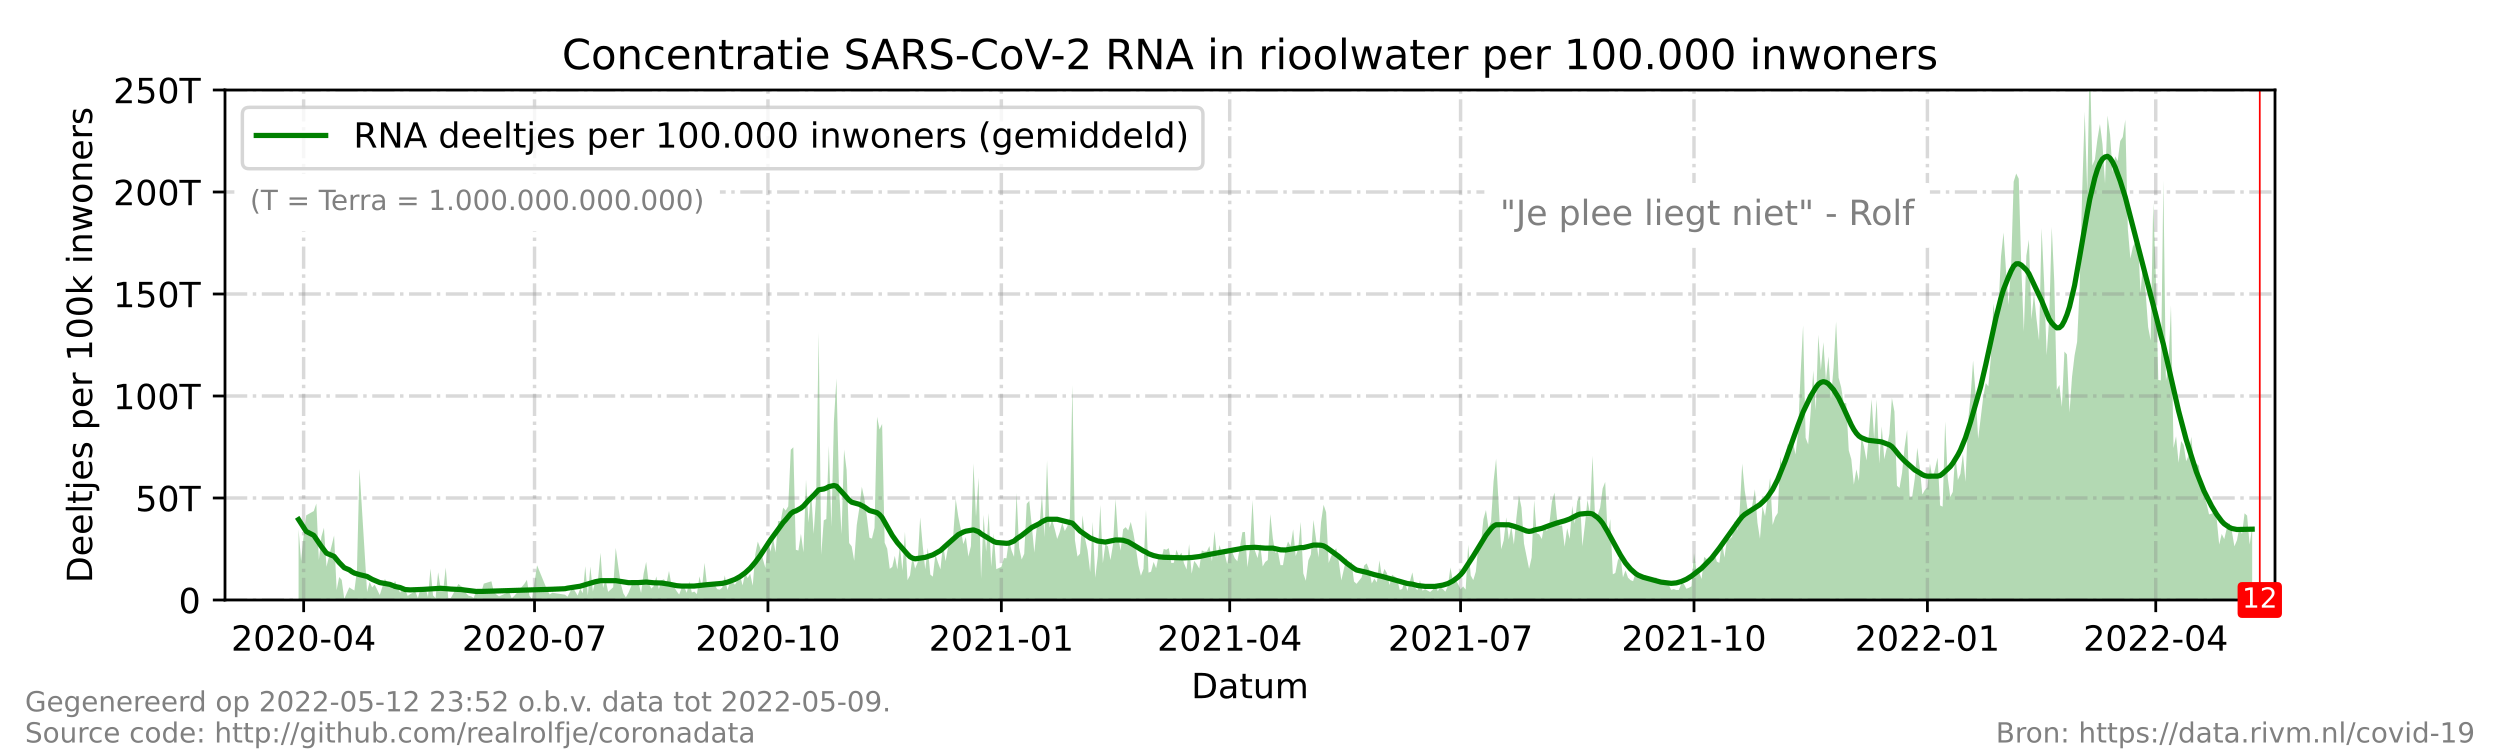 <?xml version="1.0" encoding="utf-8" standalone="no"?>
<!DOCTYPE svg PUBLIC "-//W3C//DTD SVG 1.1//EN"
  "http://www.w3.org/Graphics/SVG/1.1/DTD/svg11.dtd">
<!-- Created with matplotlib (https://matplotlib.org/) -->
<svg height="216pt" version="1.1" viewBox="0 0 720 216" width="720pt" xmlns="http://www.w3.org/2000/svg" xmlns:xlink="http://www.w3.org/1999/xlink">
 <defs>
  <style type="text/css">*{stroke-linecap:butt;stroke-linejoin:round;}</style>
 </defs>
 <g id="figure_1">
  <g id="patch_1">
   <path d="M 0 216 
L 720 216 
L 720 0 
L 0 0 
z
" style="fill:#ffffff;"/>
  </g>
  <g id="axes_1">
   <g id="patch_2">
    <path d="M 64.8 172.8 
L 655.2 172.8 
L 655.2 25.92 
L 64.8 25.92 
z
" style="fill:#ffffff;"/>
   </g>
   <g id="PolyCollection_1">
    <path clip-path="url(#p4bd0b9d0de)" d="M 85.99 172.8 
L 85.99 172.8 
L 86.721 172.8 
L 87.451 172.8 
L 88.182 172.8 
L 90.374 172.8 
L 91.105 172.8 
L 91.836 172.8 
L 92.566 172.8 
L 93.297 172.8 
L 94.028 172.8 
L 96.22 172.8 
L 96.95 172.8 
L 97.681 172.8 
L 98.412 172.8 
L 99.143 172.8 
L 100.604 172.8 
L 101.335 172.8 
L 102.065 172.8 
L 102.796 172.8 
L 103.527 172.8 
L 105.719 172.8 
L 106.45 172.8 
L 107.18 172.8 
L 107.911 172.8 
L 108.642 172.8 
L 109.372 172.8 
L 110.834 172.8 
L 112.295 172.8 
L 113.026 172.8 
L 113.756 172.8 
L 115.218 172.8 
L 115.949 172.8 
L 116.679 172.8 
L 117.41 172.8 
L 118.141 172.8 
L 119.602 172.8 
L 120.333 172.8 
L 121.063 172.8 
L 121.794 172.8 
L 122.525 172.8 
L 123.255 172.8 
L 123.986 172.8 
L 124.717 172.8 
L 125.448 172.8 
L 126.178 172.8 
L 126.909 172.8 
L 127.64 172.8 
L 128.37 172.8 
L 129.101 172.8 
L 129.832 172.8 
L 132.024 172.8 
L 132.754 172.8 
L 133.485 172.8 
L 134.216 172.8 
L 134.947 172.8 
L 135.677 172.8 
L 136.408 172.8 
L 137.139 172.8 
L 137.869 172.8 
L 138.6 172.8 
L 139.331 172.8 
L 141.523 172.8 
L 142.253 172.8 
L 142.984 172.8 
L 143.715 172.8 
L 146.638 172.8 
L 147.368 172.8 
L 148.099 172.8 
L 151.022 172.8 
L 151.752 172.8 
L 152.483 172.8 
L 153.214 172.8 
L 154.675 172.8 
L 157.598 172.8 
L 158.329 172.8 
L 159.059 172.8 
L 162.713 172.8 
L 163.444 172.8 
L 164.905 172.8 
L 166.366 172.8 
L 167.097 172.8 
L 167.828 172.8 
L 168.558 172.8 
L 169.289 172.8 
L 170.02 172.8 
L 170.75 172.8 
L 171.481 172.8 
L 172.212 172.8 
L 172.943 172.8 
L 173.673 172.8 
L 174.404 172.8 
L 175.135 172.8 
L 175.865 172.8 
L 176.596 172.8 
L 177.327 172.8 
L 178.057 172.8 
L 178.788 172.8 
L 179.519 172.8 
L 180.25 172.8 
L 180.98 172.8 
L 182.442 172.8 
L 183.172 172.8 
L 183.903 172.8 
L 184.634 172.8 
L 185.364 172.8 
L 186.095 172.8 
L 186.826 172.8 
L 187.556 172.8 
L 188.287 172.8 
L 189.018 172.8 
L 189.749 172.8 
L 190.479 172.8 
L 191.21 172.8 
L 191.941 172.8 
L 192.671 172.8 
L 193.402 172.8 
L 194.133 172.8 
L 194.863 172.8 
L 195.594 172.8 
L 196.325 172.8 
L 197.055 172.8 
L 197.786 172.8 
L 198.517 172.8 
L 199.248 172.8 
L 199.978 172.8 
L 200.709 172.8 
L 201.44 172.8 
L 202.17 172.8 
L 202.901 172.8 
L 203.632 172.8 
L 204.362 172.8 
L 205.093 172.8 
L 205.824 172.8 
L 206.554 172.8 
L 207.285 172.8 
L 208.016 172.8 
L 208.747 172.8 
L 209.477 172.8 
L 210.208 172.8 
L 210.939 172.8 
L 211.669 172.8 
L 212.4 172.8 
L 213.131 172.8 
L 213.861 172.8 
L 214.592 172.8 
L 215.323 172.8 
L 216.053 172.8 
L 216.784 172.8 
L 217.515 172.8 
L 218.246 172.8 
L 218.976 172.8 
L 219.707 172.8 
L 220.438 172.8 
L 221.168 172.8 
L 221.899 172.8 
L 222.63 172.8 
L 223.36 172.8 
L 224.091 172.8 
L 224.822 172.8 
L 225.552 172.8 
L 226.283 172.8 
L 227.014 172.8 
L 227.745 172.8 
L 228.475 172.8 
L 229.206 172.8 
L 229.937 172.8 
L 230.667 172.8 
L 231.398 172.8 
L 232.129 172.8 
L 232.859 172.8 
L 233.59 172.8 
L 234.321 172.8 
L 235.051 172.8 
L 235.782 172.8 
L 236.513 172.8 
L 237.244 172.8 
L 237.974 172.8 
L 238.705 172.8 
L 239.436 172.8 
L 240.166 172.8 
L 240.897 172.8 
L 241.628 172.8 
L 242.358 172.8 
L 243.089 172.8 
L 243.82 172.8 
L 244.55 172.8 
L 245.281 172.8 
L 246.012 172.8 
L 246.743 172.8 
L 247.473 172.8 
L 248.204 172.8 
L 248.935 172.8 
L 249.665 172.8 
L 250.396 172.8 
L 251.127 172.8 
L 251.857 172.8 
L 252.588 172.8 
L 253.319 172.8 
L 254.05 172.8 
L 254.78 172.8 
L 255.511 172.8 
L 256.242 172.8 
L 256.972 172.8 
L 257.703 172.8 
L 258.434 172.8 
L 259.164 172.8 
L 259.895 172.8 
L 260.626 172.8 
L 261.356 172.8 
L 262.087 172.8 
L 262.818 172.8 
L 263.549 172.8 
L 264.279 172.8 
L 265.01 172.8 
L 265.741 172.8 
L 266.471 172.8 
L 267.202 172.8 
L 267.933 172.8 
L 268.663 172.8 
L 269.394 172.8 
L 270.125 172.8 
L 270.855 172.8 
L 271.586 172.8 
L 272.317 172.8 
L 273.048 172.8 
L 273.778 172.8 
L 274.509 172.8 
L 275.24 172.8 
L 275.97 172.8 
L 276.701 172.8 
L 277.432 172.8 
L 278.162 172.8 
L 278.893 172.8 
L 279.624 172.8 
L 280.354 172.8 
L 281.085 172.8 
L 281.816 172.8 
L 282.547 172.8 
L 283.277 172.8 
L 284.008 172.8 
L 284.739 172.8 
L 285.469 172.8 
L 286.2 172.8 
L 286.931 172.8 
L 288.392 172.8 
L 289.123 172.8 
L 289.853 172.8 
L 290.584 172.8 
L 291.315 172.8 
L 292.046 172.8 
L 292.776 172.8 
L 293.507 172.8 
L 294.238 172.8 
L 294.968 172.8 
L 295.699 172.8 
L 296.43 172.8 
L 297.16 172.8 
L 297.891 172.8 
L 298.622 172.8 
L 299.352 172.8 
L 300.083 172.8 
L 300.814 172.8 
L 301.545 172.8 
L 302.275 172.8 
L 303.006 172.8 
L 303.737 172.8 
L 304.467 172.8 
L 305.198 172.8 
L 305.929 172.8 
L 306.659 172.8 
L 307.39 172.8 
L 308.121 172.8 
L 308.851 172.8 
L 309.582 172.8 
L 310.313 172.8 
L 311.044 172.8 
L 311.774 172.8 
L 312.505 172.8 
L 313.236 172.8 
L 313.966 172.8 
L 314.697 172.8 
L 315.428 172.8 
L 316.158 172.8 
L 316.889 172.8 
L 317.62 172.8 
L 318.35 172.8 
L 319.081 172.8 
L 319.812 172.8 
L 320.543 172.8 
L 321.273 172.8 
L 322.004 172.8 
L 322.735 172.8 
L 323.465 172.8 
L 324.196 172.8 
L 324.927 172.8 
L 325.657 172.8 
L 326.388 172.8 
L 327.119 172.8 
L 327.85 172.8 
L 328.58 172.8 
L 329.311 172.8 
L 330.042 172.8 
L 330.772 172.8 
L 331.503 172.8 
L 332.234 172.8 
L 332.964 172.8 
L 333.695 172.8 
L 334.426 172.8 
L 335.156 172.8 
L 335.887 172.8 
L 336.618 172.8 
L 337.349 172.8 
L 338.079 172.8 
L 338.81 172.8 
L 339.541 172.8 
L 340.271 172.8 
L 341.002 172.8 
L 341.733 172.8 
L 342.463 172.8 
L 343.194 172.8 
L 343.925 172.8 
L 344.655 172.8 
L 345.386 172.8 
L 346.117 172.8 
L 346.848 172.8 
L 347.578 172.8 
L 348.309 172.8 
L 349.04 172.8 
L 349.77 172.8 
L 350.501 172.8 
L 351.232 172.8 
L 351.962 172.8 
L 352.693 172.8 
L 353.424 172.8 
L 354.154 172.8 
L 354.885 172.8 
L 355.616 172.8 
L 356.347 172.8 
L 357.077 172.8 
L 357.808 172.8 
L 358.539 172.8 
L 359.269 172.8 
L 360 172.8 
L 360.731 172.8 
L 361.461 172.8 
L 362.192 172.8 
L 362.923 172.8 
L 363.653 172.8 
L 364.384 172.8 
L 365.115 172.8 
L 365.846 172.8 
L 366.576 172.8 
L 367.307 172.8 
L 368.038 172.8 
L 368.768 172.8 
L 369.499 172.8 
L 370.23 172.8 
L 370.96 172.8 
L 371.691 172.8 
L 372.422 172.8 
L 373.152 172.8 
L 373.883 172.8 
L 374.614 172.8 
L 375.345 172.8 
L 376.075 172.8 
L 376.806 172.8 
L 377.537 172.8 
L 378.267 172.8 
L 378.998 172.8 
L 379.729 172.8 
L 380.459 172.8 
L 381.19 172.8 
L 381.921 172.8 
L 382.651 172.8 
L 383.382 172.8 
L 384.113 172.8 
L 384.844 172.8 
L 385.574 172.8 
L 386.305 172.8 
L 387.036 172.8 
L 387.766 172.8 
L 388.497 172.8 
L 389.228 172.8 
L 389.958 172.8 
L 390.689 172.8 
L 392.15 172.8 
L 392.881 172.8 
L 393.612 172.8 
L 394.343 172.8 
L 395.073 172.8 
L 395.804 172.8 
L 396.535 172.8 
L 397.265 172.8 
L 397.996 172.8 
L 398.727 172.8 
L 399.457 172.8 
L 400.188 172.8 
L 400.919 172.8 
L 402.38 172.8 
L 403.111 172.8 
L 403.842 172.8 
L 404.572 172.8 
L 405.303 172.8 
L 406.764 172.8 
L 407.495 172.8 
L 408.226 172.8 
L 408.956 172.8 
L 409.687 172.8 
L 410.418 172.8 
L 411.879 172.8 
L 412.61 172.8 
L 413.341 172.8 
L 414.071 172.8 
L 414.802 172.8 
L 415.533 172.8 
L 416.263 172.8 
L 416.994 172.8 
L 417.725 172.8 
L 418.455 172.8 
L 419.186 172.8 
L 419.917 172.8 
L 420.648 172.8 
L 421.378 172.8 
L 422.109 172.8 
L 422.84 172.8 
L 423.57 172.8 
L 424.301 172.8 
L 425.032 172.8 
L 425.762 172.8 
L 426.493 172.8 
L 427.224 172.8 
L 427.954 172.8 
L 428.685 172.8 
L 429.416 172.8 
L 430.147 172.8 
L 430.877 172.8 
L 432.339 172.8 
L 433.069 172.8 
L 433.8 172.8 
L 434.531 172.8 
L 435.261 172.8 
L 435.992 172.8 
L 436.723 172.8 
L 437.453 172.8 
L 438.184 172.8 
L 438.915 172.8 
L 439.646 172.8 
L 440.376 172.8 
L 441.107 172.8 
L 441.838 172.8 
L 442.568 172.8 
L 443.299 172.8 
L 444.03 172.8 
L 444.76 172.8 
L 445.491 172.8 
L 446.222 172.8 
L 446.952 172.8 
L 447.683 172.8 
L 448.414 172.8 
L 449.145 172.8 
L 449.875 172.8 
L 450.606 172.8 
L 451.337 172.8 
L 452.067 172.8 
L 452.798 172.8 
L 453.529 172.8 
L 454.259 172.8 
L 454.99 172.8 
L 455.721 172.8 
L 456.451 172.8 
L 457.182 172.8 
L 457.913 172.8 
L 458.644 172.8 
L 459.374 172.8 
L 460.105 172.8 
L 460.836 172.8 
L 461.566 172.8 
L 462.297 172.8 
L 463.028 172.8 
L 463.758 172.8 
L 464.489 172.8 
L 465.22 172.8 
L 465.95 172.8 
L 466.681 172.8 
L 467.412 172.8 
L 468.143 172.8 
L 468.873 172.8 
L 469.604 172.8 
L 470.335 172.8 
L 471.065 172.8 
L 471.796 172.8 
L 472.527 172.8 
L 473.257 172.8 
L 473.988 172.8 
L 474.719 172.8 
L 475.45 172.8 
L 476.18 172.8 
L 476.911 172.8 
L 477.642 172.8 
L 478.372 172.8 
L 479.103 172.8 
L 479.834 172.8 
L 480.564 172.8 
L 481.295 172.8 
L 482.026 172.8 
L 482.756 172.8 
L 483.487 172.8 
L 484.218 172.8 
L 484.949 172.8 
L 485.679 172.8 
L 486.41 172.8 
L 487.141 172.8 
L 487.871 172.8 
L 488.602 172.8 
L 489.333 172.8 
L 490.063 172.8 
L 490.794 172.8 
L 491.525 172.8 
L 492.255 172.8 
L 492.986 172.8 
L 493.717 172.8 
L 494.448 172.8 
L 495.178 172.8 
L 495.909 172.8 
L 496.64 172.8 
L 497.37 172.8 
L 498.101 172.8 
L 498.832 172.8 
L 499.562 172.8 
L 500.293 172.8 
L 501.024 172.8 
L 501.754 172.8 
L 502.485 172.8 
L 503.216 172.8 
L 503.947 172.8 
L 504.677 172.8 
L 505.408 172.8 
L 506.139 172.8 
L 506.869 172.8 
L 507.6 172.8 
L 508.331 172.8 
L 509.061 172.8 
L 509.792 172.8 
L 510.523 172.8 
L 511.253 172.8 
L 511.984 172.8 
L 512.715 172.8 
L 513.446 172.8 
L 514.176 172.8 
L 514.907 172.8 
L 515.638 172.8 
L 516.368 172.8 
L 517.099 172.8 
L 517.83 172.8 
L 518.56 172.8 
L 519.291 172.8 
L 520.022 172.8 
L 520.752 172.8 
L 521.483 172.8 
L 522.214 172.8 
L 522.945 172.8 
L 523.675 172.8 
L 524.406 172.8 
L 525.137 172.8 
L 525.867 172.8 
L 526.598 172.8 
L 527.329 172.8 
L 528.059 172.8 
L 528.79 172.8 
L 529.521 172.8 
L 530.251 172.8 
L 530.982 172.8 
L 531.713 172.8 
L 532.444 172.8 
L 533.174 172.8 
L 533.905 172.8 
L 534.636 172.8 
L 535.366 172.8 
L 536.097 172.8 
L 536.828 172.8 
L 537.558 172.8 
L 538.289 172.8 
L 539.02 172.8 
L 539.75 172.8 
L 540.481 172.8 
L 541.212 172.8 
L 541.943 172.8 
L 542.673 172.8 
L 543.404 172.8 
L 544.135 172.8 
L 544.865 172.8 
L 545.596 172.8 
L 546.327 172.8 
L 547.057 172.8 
L 547.788 172.8 
L 548.519 172.8 
L 549.25 172.8 
L 549.98 172.8 
L 550.711 172.8 
L 551.442 172.8 
L 552.172 172.8 
L 552.903 172.8 
L 553.634 172.8 
L 554.364 172.8 
L 555.095 172.8 
L 555.826 172.8 
L 556.556 172.8 
L 557.287 172.8 
L 558.018 172.8 
L 558.749 172.8 
L 559.479 172.8 
L 560.21 172.8 
L 560.941 172.8 
L 561.671 172.8 
L 562.402 172.8 
L 563.133 172.8 
L 563.863 172.8 
L 564.594 172.8 
L 565.325 172.8 
L 566.055 172.8 
L 566.786 172.8 
L 567.517 172.8 
L 568.248 172.8 
L 568.978 172.8 
L 569.709 172.8 
L 570.44 172.8 
L 571.17 172.8 
L 571.901 172.8 
L 572.632 172.8 
L 573.362 172.8 
L 574.093 172.8 
L 574.824 172.8 
L 575.554 172.8 
L 576.285 172.8 
L 577.016 172.8 
L 577.747 172.8 
L 578.477 172.8 
L 579.208 172.8 
L 579.939 172.8 
L 580.669 172.8 
L 581.4 172.8 
L 582.131 172.8 
L 582.861 172.8 
L 583.592 172.8 
L 584.323 172.8 
L 585.053 172.8 
L 585.784 172.8 
L 586.515 172.8 
L 587.246 172.8 
L 587.976 172.8 
L 588.707 172.8 
L 589.438 172.8 
L 590.168 172.8 
L 590.899 172.8 
L 591.63 172.8 
L 592.36 172.8 
L 593.091 172.8 
L 593.822 172.8 
L 594.552 172.8 
L 595.283 172.8 
L 596.014 172.8 
L 596.745 172.8 
L 597.475 172.8 
L 598.206 172.8 
L 598.937 172.8 
L 599.667 172.8 
L 600.398 172.8 
L 601.129 172.8 
L 601.859 172.8 
L 602.59 172.8 
L 603.321 172.8 
L 604.051 172.8 
L 604.782 172.8 
L 605.513 172.8 
L 606.244 172.8 
L 606.974 172.8 
L 607.705 172.8 
L 608.436 172.8 
L 609.166 172.8 
L 609.897 172.8 
L 610.628 172.8 
L 611.358 172.8 
L 612.089 172.8 
L 612.82 172.8 
L 613.55 172.8 
L 614.281 172.8 
L 615.012 172.8 
L 615.743 172.8 
L 616.473 172.8 
L 617.204 172.8 
L 617.935 172.8 
L 618.665 172.8 
L 619.396 172.8 
L 620.127 172.8 
L 620.857 172.8 
L 621.588 172.8 
L 622.319 172.8 
L 623.05 172.8 
L 623.78 172.8 
L 624.511 172.8 
L 625.242 172.8 
L 625.972 172.8 
L 626.703 172.8 
L 627.434 172.8 
L 628.164 172.8 
L 628.895 172.8 
L 629.626 172.8 
L 630.356 172.8 
L 631.087 172.8 
L 631.818 172.8 
L 632.549 172.8 
L 633.279 172.8 
L 634.01 172.8 
L 634.741 172.8 
L 635.471 172.8 
L 636.202 172.8 
L 636.933 172.8 
L 637.663 172.8 
L 638.394 172.8 
L 639.125 172.8 
L 639.855 172.8 
L 640.586 172.8 
L 641.317 172.8 
L 642.048 172.8 
L 642.778 172.8 
L 643.509 172.8 
L 644.24 172.8 
L 644.97 172.8 
L 645.701 172.8 
L 646.432 172.8 
L 647.162 172.8 
L 647.893 172.8 
L 648.624 172.8 
L 648.624 172.8 
L 648.624 151.803 
L 647.893 156.847 
L 647.162 148.495 
L 646.432 147.829 
L 645.701 153.827 
L 644.97 151.729 
L 644.24 155.587 
L 643.509 157.359 
L 642.778 153.007 
L 642.048 150.6 
L 641.317 152.108 
L 640.586 155.276 
L 639.855 153.778 
L 639.125 156.842 
L 638.394 149.37 
L 637.663 147.487 
L 636.933 147.953 
L 636.202 148.141 
L 635.471 144.927 
L 634.741 142.524 
L 634.01 141.023 
L 633.279 134.14 
L 632.549 133.484 
L 631.818 133.34 
L 631.087 125.786 
L 630.356 131.086 
L 629.626 132.833 
L 628.895 128.162 
L 628.164 127.024 
L 627.434 133.291 
L 626.703 125.63 
L 625.972 129.044 
L 625.242 87.904 
L 624.511 105.446 
L 623.78 109.713 
L 623.05 51.962 
L 622.319 109.55 
L 621.588 109.434 
L 620.857 79.139 
L 620.127 58.347 
L 619.396 98.052 
L 618.665 94.203 
L 617.935 84.141 
L 617.204 75.565 
L 616.473 84.354 
L 615.743 68.766 
L 615.012 69.551 
L 614.281 71.024 
L 613.55 74.499 
L 612.82 66.026 
L 612.089 34.456 
L 611.358 39.461 
L 610.628 40.599 
L 609.897 46.387 
L 609.166 45.01 
L 608.436 49.571 
L 607.705 38.824 
L 606.974 33.266 
L 606.244 52.853 
L 605.513 41.512 
L 604.782 35.724 
L 604.051 40.146 
L 603.321 45.952 
L 602.59 47.701 
L 601.859 15.79 
L 601.129 55.341 
L 600.398 32.177 
L 599.667 55.203 
L 598.937 82.743 
L 598.206 98.466 
L 597.475 102.38 
L 596.745 108.529 
L 596.014 118.843 
L 595.283 102.089 
L 594.552 101.252 
L 593.822 117.186 
L 593.091 110.855 
L 592.36 112.325 
L 591.63 81.07 
L 590.899 65.337 
L 590.168 91.715 
L 589.438 102.318 
L 588.707 81.399 
L 587.976 65.681 
L 587.246 98.089 
L 586.515 91.841 
L 585.784 84.55 
L 585.053 91.982 
L 584.323 69.002 
L 583.592 73.64 
L 582.861 95.484 
L 582.131 76.791 
L 581.4 51.483 
L 580.669 49.979 
L 579.939 52.313 
L 579.208 76.486 
L 578.477 87.755 
L 577.747 78.255 
L 577.016 66.955 
L 576.285 73.917 
L 575.554 88.446 
L 574.824 93.332 
L 574.093 87.45 
L 573.362 102.998 
L 572.632 111.282 
L 571.901 110.319 
L 571.17 114.295 
L 570.44 120.374 
L 569.709 126.353 
L 568.978 113.489 
L 568.248 103.818 
L 567.517 114.336 
L 566.786 121.521 
L 566.055 138.8 
L 565.325 130.704 
L 564.594 136.465 
L 563.863 138.242 
L 563.133 130.529 
L 562.402 141.665 
L 561.671 143.145 
L 560.941 137.575 
L 560.21 121.358 
L 559.479 145.91 
L 558.749 145.576 
L 558.018 131.789 
L 557.287 135.149 
L 556.556 137.947 
L 555.826 133.518 
L 555.095 140.376 
L 554.364 141.109 
L 553.634 142.431 
L 552.903 134.795 
L 552.172 128.924 
L 551.442 137.929 
L 550.711 143.019 
L 549.98 143.258 
L 549.25 123.769 
L 548.519 128.838 
L 547.788 136.205 
L 547.057 140.527 
L 546.327 139.893 
L 545.596 118.56 
L 544.865 114.596 
L 544.135 124.978 
L 543.404 128.937 
L 542.673 132.26 
L 541.943 122.782 
L 541.212 133.517 
L 540.481 115.038 
L 539.75 126.258 
L 539.02 114.986 
L 538.289 124.546 
L 537.558 132.617 
L 536.828 128.6 
L 536.097 125.667 
L 535.366 138.506 
L 534.636 135.169 
L 533.905 139.595 
L 533.174 132.239 
L 532.444 129.697 
L 531.713 116.175 
L 530.982 115.984 
L 530.251 111.537 
L 529.521 108.751 
L 528.79 92.597 
L 528.059 105.832 
L 527.329 114.54 
L 526.598 102.647 
L 525.867 109.515 
L 525.137 98.551 
L 524.406 106.581 
L 523.675 96.401 
L 522.945 118.17 
L 522.214 106.739 
L 521.483 118.399 
L 520.752 128 
L 520.022 126.087 
L 519.291 93.698 
L 518.56 107.864 
L 517.83 124.754 
L 517.099 130.881 
L 516.368 127.252 
L 515.638 129.019 
L 514.907 127.783 
L 514.176 130.837 
L 513.446 136.72 
L 512.715 131.618 
L 511.984 147.743 
L 511.253 148.929 
L 510.523 151.18 
L 509.792 137.545 
L 509.061 143.231 
L 508.331 148.628 
L 507.6 145.866 
L 506.869 155.163 
L 506.139 150.504 
L 505.408 140.905 
L 504.677 145.372 
L 503.947 148.199 
L 503.216 146.181 
L 502.485 141.232 
L 501.754 133.536 
L 501.024 147.073 
L 500.293 152.798 
L 499.562 150.03 
L 498.832 154.632 
L 498.101 155.288 
L 497.37 155.305 
L 496.64 160.581 
L 495.909 155.765 
L 495.178 162.105 
L 494.448 161.736 
L 493.717 159.21 
L 492.986 161.774 
L 492.255 161.979 
L 491.525 161.009 
L 490.794 160.385 
L 490.063 166.738 
L 489.333 164.748 
L 488.602 164.375 
L 487.871 159.267 
L 487.141 168.868 
L 486.41 169.27 
L 485.679 169.565 
L 484.949 168.161 
L 484.218 168.136 
L 483.487 169.912 
L 482.756 169.931 
L 482.026 169.657 
L 481.295 169.899 
L 480.564 168.29 
L 479.834 167.45 
L 479.103 166.967 
L 478.372 167.516 
L 477.642 167.551 
L 476.911 166.196 
L 476.18 167.369 
L 475.45 167.549 
L 474.719 167.183 
L 473.988 165.627 
L 473.257 166.19 
L 472.527 165.415 
L 471.796 165.976 
L 471.065 164.828 
L 470.335 167.386 
L 469.604 167.087 
L 468.873 166.365 
L 468.143 164.28 
L 467.412 166.296 
L 466.681 159.911 
L 465.95 161.354 
L 465.22 165.011 
L 464.489 165.4 
L 463.758 149.48 
L 463.028 154.56 
L 462.297 138.785 
L 461.566 140.683 
L 460.836 146.203 
L 460.105 148.405 
L 459.374 148.866 
L 458.644 131.263 
L 457.913 147.86 
L 457.182 143.959 
L 456.451 151.191 
L 455.721 157.33 
L 454.99 142.871 
L 454.259 144.32 
L 453.529 150.817 
L 452.798 145.655 
L 452.067 155.222 
L 451.337 152.134 
L 450.606 157.45 
L 449.875 151.334 
L 449.145 151.401 
L 448.414 149.306 
L 447.683 141.876 
L 446.952 144.407 
L 446.222 150.786 
L 445.491 152.988 
L 444.76 151.163 
L 444.03 155.24 
L 443.299 153.911 
L 442.568 153.573 
L 441.838 144.045 
L 441.107 160.558 
L 440.376 163.834 
L 439.646 160.195 
L 438.915 156.564 
L 438.184 146.177 
L 437.453 142.607 
L 436.723 149.166 
L 435.992 156.828 
L 435.261 151.455 
L 434.531 155.362 
L 433.8 148.976 
L 433.069 155.633 
L 432.339 158.187 
L 430.877 132.107 
L 430.147 138.609 
L 429.416 150.248 
L 428.685 152.009 
L 427.954 146.89 
L 427.224 149.52 
L 426.493 156.573 
L 425.762 157.392 
L 425.032 164.641 
L 424.301 167.073 
L 423.57 165.738 
L 422.84 156.895 
L 422.109 169.804 
L 421.378 168.882 
L 420.648 169.741 
L 419.917 168.195 
L 419.186 166.755 
L 418.455 167.508 
L 417.725 163.429 
L 416.994 168.769 
L 416.263 170.397 
L 415.533 169.63 
L 414.802 169.119 
L 414.071 170.279 
L 413.341 168.007 
L 412.61 169.86 
L 411.879 170.486 
L 410.418 169.687 
L 409.687 170.137 
L 408.956 167.186 
L 408.226 169.981 
L 407.495 169.219 
L 406.764 164.834 
L 405.303 170.209 
L 404.572 167.109 
L 403.842 169.614 
L 403.111 169.903 
L 402.38 166.546 
L 400.919 165.511 
L 400.188 168.517 
L 399.457 165.112 
L 398.727 163.836 
L 397.996 166.111 
L 397.265 161.372 
L 396.535 167.735 
L 395.804 166.64 
L 395.073 168.037 
L 394.343 164.154 
L 393.612 162.259 
L 392.881 162.87 
L 392.15 166.284 
L 390.689 168.138 
L 389.958 167.474 
L 389.228 161.826 
L 388.497 162.652 
L 387.766 160.747 
L 387.036 163.908 
L 386.305 167.155 
L 385.574 161.771 
L 384.844 157.902 
L 384.113 158.833 
L 383.382 160.165 
L 382.651 162.146 
L 381.921 147.54 
L 381.19 145.374 
L 380.459 150.34 
L 379.729 160.552 
L 378.998 155.121 
L 378.267 149.714 
L 377.537 159.667 
L 376.806 161.387 
L 376.075 167.279 
L 375.345 165.136 
L 374.614 150.292 
L 373.883 158.109 
L 373.152 160.172 
L 372.422 152.429 
L 371.691 157.305 
L 370.96 155.956 
L 370.23 158.239 
L 369.499 162.761 
L 368.768 162.766 
L 368.038 158.777 
L 367.307 159.258 
L 366.576 155.08 
L 365.846 148.031 
L 365.115 161.294 
L 364.384 161.849 
L 363.653 163.136 
L 362.923 156.544 
L 362.192 160.739 
L 361.461 158.689 
L 360.731 144.088 
L 360 157.76 
L 359.269 163.357 
L 358.539 153.192 
L 357.808 153.273 
L 357.077 157.774 
L 356.347 161.646 
L 355.616 160.771 
L 354.885 158.959 
L 354.154 158.521 
L 353.424 162.451 
L 352.693 159.424 
L 351.962 159.639 
L 351.232 156.971 
L 350.501 160.502 
L 349.77 152.995 
L 349.04 161.669 
L 348.309 157.259 
L 347.578 158.788 
L 346.848 158.859 
L 346.117 158.517 
L 345.386 163.743 
L 344.655 162.49 
L 343.925 161.521 
L 343.194 165.225 
L 342.463 156.704 
L 341.733 163.998 
L 341.002 162.255 
L 340.271 159.181 
L 339.541 160.051 
L 338.81 158.354 
L 338.079 162.057 
L 337.349 162.161 
L 336.618 157.859 
L 335.887 158.327 
L 335.156 158.09 
L 334.426 161.209 
L 333.695 160.034 
L 332.964 163.662 
L 332.234 161.828 
L 331.503 164.65 
L 330.772 164.921 
L 330.042 146.886 
L 329.311 163.85 
L 328.58 165.823 
L 327.85 162.789 
L 327.119 157.647 
L 326.388 153.449 
L 325.657 150.303 
L 324.927 152.768 
L 324.196 151.825 
L 323.465 152.444 
L 322.735 158.58 
L 322.004 154.513 
L 321.273 143.675 
L 320.543 156.88 
L 319.812 161.296 
L 319.081 157.349 
L 318.35 156.703 
L 317.62 162.191 
L 316.889 145.429 
L 316.158 160.161 
L 315.428 166.42 
L 314.697 150.277 
L 313.966 164.781 
L 313.236 158.572 
L 312.505 155.083 
L 311.774 148.406 
L 311.044 159.452 
L 310.313 160.286 
L 309.582 155.581 
L 308.851 110.835 
L 308.121 149.025 
L 307.39 151.549 
L 306.659 152.947 
L 305.929 150.574 
L 305.198 153.285 
L 304.467 155.22 
L 303.737 152.293 
L 303.006 149.638 
L 302.275 151.938 
L 301.545 132.648 
L 300.814 154.661 
L 300.083 142.454 
L 299.352 151.746 
L 298.622 151.309 
L 297.891 159.153 
L 297.16 151.451 
L 296.43 144.259 
L 295.699 145.095 
L 294.968 159.477 
L 294.238 161.136 
L 293.507 157.747 
L 292.776 142.002 
L 292.046 160.372 
L 291.315 158.503 
L 290.584 155.388 
L 289.853 160.797 
L 289.123 160.709 
L 288.392 163.248 
L 286.931 163.926 
L 286.2 153.605 
L 285.469 163.201 
L 284.739 147.747 
L 284.008 158.883 
L 283.277 148.275 
L 282.547 166.6 
L 281.816 137.556 
L 281.085 148.814 
L 280.354 133.479 
L 279.624 157.272 
L 278.893 160.298 
L 278.162 154.677 
L 277.432 156.703 
L 276.701 152.335 
L 275.97 148.695 
L 275.24 143.686 
L 274.509 154.535 
L 273.778 154.909 
L 273.048 157.525 
L 272.317 161.652 
L 271.586 156.583 
L 270.855 163.963 
L 270.125 161.945 
L 269.394 159.589 
L 268.663 166.076 
L 267.933 165.477 
L 267.202 157.76 
L 266.471 163.986 
L 265.741 157.183 
L 265.01 148.995 
L 264.279 161.988 
L 263.549 163.771 
L 262.818 160.208 
L 262.087 165.685 
L 261.356 167.091 
L 260.626 153.153 
L 259.895 164.363 
L 259.164 157.135 
L 258.434 164.007 
L 257.703 160.083 
L 256.972 163.271 
L 256.242 163.825 
L 255.511 158.017 
L 254.78 156.273 
L 254.05 122.078 
L 253.319 123.703 
L 252.588 120.013 
L 251.857 152.046 
L 251.127 155.108 
L 250.396 154.86 
L 249.665 148.88 
L 248.935 143.621 
L 248.204 140.187 
L 247.473 146.422 
L 246.743 151.205 
L 246.012 161.513 
L 245.281 157.363 
L 244.55 156.385 
L 243.82 135.319 
L 243.089 129.484 
L 242.358 153.901 
L 241.628 140.01 
L 240.897 108.985 
L 240.166 121.34 
L 239.436 151.731 
L 238.705 128.37 
L 237.974 149.479 
L 237.244 149.838 
L 236.513 159.805 
L 235.782 95.699 
L 235.051 142.968 
L 234.321 153.774 
L 233.59 141.239 
L 232.859 150.509 
L 232.129 138.139 
L 231.398 159.078 
L 230.667 153.723 
L 229.937 158.554 
L 229.206 158.335 
L 228.475 128.807 
L 227.745 129.523 
L 227.014 145.813 
L 226.283 147.048 
L 225.552 146.214 
L 224.822 150.073 
L 224.091 150.073 
L 223.36 159.142 
L 222.63 154.818 
L 221.899 158.867 
L 221.168 156.067 
L 220.438 163.574 
L 219.707 161.008 
L 218.976 157.91 
L 218.246 155.967 
L 217.515 159.655 
L 216.784 168.675 
L 216.053 165.222 
L 215.323 166.486 
L 214.592 165.087 
L 213.861 168.603 
L 213.131 165.693 
L 212.4 167.18 
L 211.669 168.395 
L 210.939 167.658 
L 210.208 167.794 
L 209.477 169.932 
L 208.747 165.698 
L 208.016 169.231 
L 207.285 169.814 
L 206.554 169.665 
L 205.824 168.401 
L 205.093 167.596 
L 204.362 168.933 
L 203.632 168.495 
L 202.901 162.115 
L 202.17 169.27 
L 201.44 165.99 
L 200.709 171.105 
L 199.978 170.38 
L 199.248 170.628 
L 198.517 167.431 
L 197.786 170.734 
L 197.055 169.048 
L 196.325 169.278 
L 195.594 171.23 
L 194.863 170.227 
L 194.133 168.967 
L 193.402 168.582 
L 192.671 164.439 
L 191.941 167.948 
L 191.21 166.837 
L 190.479 167.141 
L 189.749 169.696 
L 189.018 166.014 
L 188.287 168.807 
L 187.556 169.511 
L 186.826 167.909 
L 186.095 161.817 
L 185.364 165.234 
L 184.634 170.781 
L 183.903 167.915 
L 183.172 168.631 
L 182.442 167.281 
L 180.98 170.76 
L 180.25 172.032 
L 179.519 170.876 
L 178.788 168.13 
L 178.057 163.103 
L 177.327 157.753 
L 176.596 169.14 
L 175.865 169.796 
L 175.135 170.447 
L 174.404 166.886 
L 173.673 169.361 
L 172.943 159.201 
L 172.212 167.068 
L 171.481 166.97 
L 170.75 170.354 
L 170.02 163.162 
L 169.289 171.495 
L 168.558 163.074 
L 167.828 170.854 
L 167.097 169.478 
L 166.366 171.535 
L 164.905 169.082 
L 163.444 171.844 
L 162.713 171.271 
L 159.059 170.704 
L 158.329 171.206 
L 157.598 169.944 
L 154.675 162.803 
L 153.214 172.525 
L 152.483 171.563 
L 151.752 166.994 
L 151.022 168.131 
L 148.099 171.635 
L 147.368 172.285 
L 146.638 170.453 
L 143.715 171.753 
L 142.984 171.222 
L 142.253 170.533 
L 141.523 167.41 
L 139.331 168.087 
L 138.6 170.575 
L 137.869 171.13 
L 137.139 170.284 
L 136.408 172.202 
L 135.677 171.731 
L 134.947 171.57 
L 134.216 170.811 
L 133.485 169.161 
L 132.754 168.817 
L 132.024 168.178 
L 129.832 172.265 
L 129.101 172.259 
L 128.37 163.423 
L 127.64 170.103 
L 126.909 169.478 
L 126.178 164.808 
L 125.448 172.225 
L 124.717 171.46 
L 123.986 163.762 
L 123.255 171.942 
L 122.525 169.222 
L 121.794 170.437 
L 121.063 169.734 
L 120.333 172.22 
L 119.602 170.275 
L 118.141 171.107 
L 117.41 171.628 
L 116.679 169.759 
L 115.949 169.351 
L 115.218 170.7 
L 113.756 167.293 
L 113.026 169.543 
L 112.295 168.545 
L 110.834 166.755 
L 109.372 171.36 
L 108.642 169.87 
L 107.911 168.36 
L 107.18 169.181 
L 106.45 167.58 
L 105.719 170.451 
L 103.527 135.014 
L 102.796 164.388 
L 102.065 170.045 
L 101.335 169.656 
L 100.604 169.143 
L 99.143 172.472 
L 98.412 167.017 
L 97.681 166.17 
L 96.95 169.959 
L 96.22 154.218 
L 94.028 163.235 
L 93.297 152 
L 92.566 154.566 
L 91.836 161.292 
L 91.105 145.018 
L 90.374 147.177 
L 88.182 148.423 
L 87.451 154.239 
L 86.721 161.571 
L 85.99 152.459 
z
" style="fill:#008000;fill-opacity:0.3;"/>
   </g>
   <g id="matplotlib.axis_1">
    <g id="xtick_1">
     <g id="line2d_1">
      <path clip-path="url(#p4bd0b9d0de)" d="M 87.451 172.8 
L 87.451 25.92 
" style="fill:none;stroke:#808080;stroke-dasharray:6.4,1.6,1,1.6;stroke-dashoffset:0;stroke-opacity:0.3;"/>
     </g>
     <g id="line2d_2">
      <defs>
       <path d="M 0 0 
L 0 3.5 
" id="mae20482729" style="stroke:#000000;stroke-width:0.8;"/>
      </defs>
      <g>
       <use style="stroke:#000000;stroke-width:0.8;" x="87.451" xlink:href="#mae20482729" y="172.8"/>
      </g>
     </g>
     <g id="text_1">
      <!-- 2020-04 -->
      <g transform="translate(66.56 187.398)scale(0.1 -0.1)">
       <defs>
        <path d="M 19.188 8.297 
L 53.609 8.297 
L 53.609 0 
L 7.328 0 
L 7.328 8.297 
Q 12.938 14.109 22.625 23.891 
Q 32.328 33.688 34.812 36.531 
Q 39.547 41.844 41.422 45.531 
Q 43.312 49.219 43.312 52.781 
Q 43.312 58.594 39.234 62.25 
Q 35.156 65.922 28.609 65.922 
Q 23.969 65.922 18.812 64.312 
Q 13.672 62.703 7.812 59.422 
L 7.812 69.391 
Q 13.766 71.781 18.938 73 
Q 24.125 74.219 28.422 74.219 
Q 39.75 74.219 46.484 68.547 
Q 53.219 62.891 53.219 53.422 
Q 53.219 48.922 51.531 44.891 
Q 49.859 40.875 45.406 35.406 
Q 44.188 33.984 37.641 27.219 
Q 31.109 20.453 19.188 8.297 
z
" id="DejaVuSans-50"/>
        <path d="M 31.781 66.406 
Q 24.172 66.406 20.328 58.906 
Q 16.5 51.422 16.5 36.375 
Q 16.5 21.391 20.328 13.891 
Q 24.172 6.391 31.781 6.391 
Q 39.453 6.391 43.281 13.891 
Q 47.125 21.391 47.125 36.375 
Q 47.125 51.422 43.281 58.906 
Q 39.453 66.406 31.781 66.406 
z
M 31.781 74.219 
Q 44.047 74.219 50.516 64.516 
Q 56.984 54.828 56.984 36.375 
Q 56.984 17.969 50.516 8.266 
Q 44.047 -1.422 31.781 -1.422 
Q 19.531 -1.422 13.062 8.266 
Q 6.594 17.969 6.594 36.375 
Q 6.594 54.828 13.062 64.516 
Q 19.531 74.219 31.781 74.219 
z
" id="DejaVuSans-48"/>
        <path d="M 4.891 31.391 
L 31.203 31.391 
L 31.203 23.391 
L 4.891 23.391 
z
" id="DejaVuSans-45"/>
        <path d="M 37.797 64.312 
L 12.891 25.391 
L 37.797 25.391 
z
M 35.203 72.906 
L 47.609 72.906 
L 47.609 25.391 
L 58.016 25.391 
L 58.016 17.188 
L 47.609 17.188 
L 47.609 0 
L 37.797 0 
L 37.797 17.188 
L 4.891 17.188 
L 4.891 26.703 
z
" id="DejaVuSans-52"/>
       </defs>
       <use xlink:href="#DejaVuSans-50"/>
       <use x="63.623" xlink:href="#DejaVuSans-48"/>
       <use x="127.246" xlink:href="#DejaVuSans-50"/>
       <use x="190.869" xlink:href="#DejaVuSans-48"/>
       <use x="254.492" xlink:href="#DejaVuSans-45"/>
       <use x="290.576" xlink:href="#DejaVuSans-48"/>
       <use x="354.199" xlink:href="#DejaVuSans-52"/>
      </g>
     </g>
    </g>
    <g id="xtick_2">
     <g id="line2d_3">
      <path clip-path="url(#p4bd0b9d0de)" d="M 153.945 172.8 
L 153.945 25.92 
" style="fill:none;stroke:#808080;stroke-dasharray:6.4,1.6,1,1.6;stroke-dashoffset:0;stroke-opacity:0.3;"/>
     </g>
     <g id="line2d_4">
      <g>
       <use style="stroke:#000000;stroke-width:0.8;" x="153.945" xlink:href="#mae20482729" y="172.8"/>
      </g>
     </g>
     <g id="text_2">
      <!-- 2020-07 -->
      <g transform="translate(133.053 187.398)scale(0.1 -0.1)">
       <defs>
        <path d="M 8.203 72.906 
L 55.078 72.906 
L 55.078 68.703 
L 28.609 0 
L 18.312 0 
L 43.219 64.594 
L 8.203 64.594 
z
" id="DejaVuSans-55"/>
       </defs>
       <use xlink:href="#DejaVuSans-50"/>
       <use x="63.623" xlink:href="#DejaVuSans-48"/>
       <use x="127.246" xlink:href="#DejaVuSans-50"/>
       <use x="190.869" xlink:href="#DejaVuSans-48"/>
       <use x="254.492" xlink:href="#DejaVuSans-45"/>
       <use x="290.576" xlink:href="#DejaVuSans-48"/>
       <use x="354.199" xlink:href="#DejaVuSans-55"/>
      </g>
     </g>
    </g>
    <g id="xtick_3">
     <g id="line2d_5">
      <path clip-path="url(#p4bd0b9d0de)" d="M 221.168 172.8 
L 221.168 25.92 
" style="fill:none;stroke:#808080;stroke-dasharray:6.4,1.6,1,1.6;stroke-dashoffset:0;stroke-opacity:0.3;"/>
     </g>
     <g id="line2d_6">
      <g>
       <use style="stroke:#000000;stroke-width:0.8;" x="221.168" xlink:href="#mae20482729" y="172.8"/>
      </g>
     </g>
     <g id="text_3">
      <!-- 2020-10 -->
      <g transform="translate(200.277 187.398)scale(0.1 -0.1)">
       <defs>
        <path d="M 12.406 8.297 
L 28.516 8.297 
L 28.516 63.922 
L 10.984 60.406 
L 10.984 69.391 
L 28.422 72.906 
L 38.281 72.906 
L 38.281 8.297 
L 54.391 8.297 
L 54.391 0 
L 12.406 0 
z
" id="DejaVuSans-49"/>
       </defs>
       <use xlink:href="#DejaVuSans-50"/>
       <use x="63.623" xlink:href="#DejaVuSans-48"/>
       <use x="127.246" xlink:href="#DejaVuSans-50"/>
       <use x="190.869" xlink:href="#DejaVuSans-48"/>
       <use x="254.492" xlink:href="#DejaVuSans-45"/>
       <use x="290.576" xlink:href="#DejaVuSans-49"/>
       <use x="354.199" xlink:href="#DejaVuSans-48"/>
      </g>
     </g>
    </g>
    <g id="xtick_4">
     <g id="line2d_7">
      <path clip-path="url(#p4bd0b9d0de)" d="M 288.392 172.8 
L 288.392 25.92 
" style="fill:none;stroke:#808080;stroke-dasharray:6.4,1.6,1,1.6;stroke-dashoffset:0;stroke-opacity:0.3;"/>
     </g>
     <g id="line2d_8">
      <g>
       <use style="stroke:#000000;stroke-width:0.8;" x="288.392" xlink:href="#mae20482729" y="172.8"/>
      </g>
     </g>
     <g id="text_4">
      <!-- 2021-01 -->
      <g transform="translate(267.501 187.398)scale(0.1 -0.1)">
       <use xlink:href="#DejaVuSans-50"/>
       <use x="63.623" xlink:href="#DejaVuSans-48"/>
       <use x="127.246" xlink:href="#DejaVuSans-50"/>
       <use x="190.869" xlink:href="#DejaVuSans-49"/>
       <use x="254.492" xlink:href="#DejaVuSans-45"/>
       <use x="290.576" xlink:href="#DejaVuSans-48"/>
       <use x="354.199" xlink:href="#DejaVuSans-49"/>
      </g>
     </g>
    </g>
    <g id="xtick_5">
     <g id="line2d_9">
      <path clip-path="url(#p4bd0b9d0de)" d="M 354.154 172.8 
L 354.154 25.92 
" style="fill:none;stroke:#808080;stroke-dasharray:6.4,1.6,1,1.6;stroke-dashoffset:0;stroke-opacity:0.3;"/>
     </g>
     <g id="line2d_10">
      <g>
       <use style="stroke:#000000;stroke-width:0.8;" x="354.154" xlink:href="#mae20482729" y="172.8"/>
      </g>
     </g>
     <g id="text_5">
      <!-- 2021-04 -->
      <g transform="translate(333.263 187.398)scale(0.1 -0.1)">
       <use xlink:href="#DejaVuSans-50"/>
       <use x="63.623" xlink:href="#DejaVuSans-48"/>
       <use x="127.246" xlink:href="#DejaVuSans-50"/>
       <use x="190.869" xlink:href="#DejaVuSans-49"/>
       <use x="254.492" xlink:href="#DejaVuSans-45"/>
       <use x="290.576" xlink:href="#DejaVuSans-48"/>
       <use x="354.199" xlink:href="#DejaVuSans-52"/>
      </g>
     </g>
    </g>
    <g id="xtick_6">
     <g id="line2d_11">
      <path clip-path="url(#p4bd0b9d0de)" d="M 420.648 172.8 
L 420.648 25.92 
" style="fill:none;stroke:#808080;stroke-dasharray:6.4,1.6,1,1.6;stroke-dashoffset:0;stroke-opacity:0.3;"/>
     </g>
     <g id="line2d_12">
      <g>
       <use style="stroke:#000000;stroke-width:0.8;" x="420.648" xlink:href="#mae20482729" y="172.8"/>
      </g>
     </g>
     <g id="text_6">
      <!-- 2021-07 -->
      <g transform="translate(399.756 187.398)scale(0.1 -0.1)">
       <use xlink:href="#DejaVuSans-50"/>
       <use x="63.623" xlink:href="#DejaVuSans-48"/>
       <use x="127.246" xlink:href="#DejaVuSans-50"/>
       <use x="190.869" xlink:href="#DejaVuSans-49"/>
       <use x="254.492" xlink:href="#DejaVuSans-45"/>
       <use x="290.576" xlink:href="#DejaVuSans-48"/>
       <use x="354.199" xlink:href="#DejaVuSans-55"/>
      </g>
     </g>
    </g>
    <g id="xtick_7">
     <g id="line2d_13">
      <path clip-path="url(#p4bd0b9d0de)" d="M 487.871 172.8 
L 487.871 25.92 
" style="fill:none;stroke:#808080;stroke-dasharray:6.4,1.6,1,1.6;stroke-dashoffset:0;stroke-opacity:0.3;"/>
     </g>
     <g id="line2d_14">
      <g>
       <use style="stroke:#000000;stroke-width:0.8;" x="487.871" xlink:href="#mae20482729" y="172.8"/>
      </g>
     </g>
     <g id="text_7">
      <!-- 2021-10 -->
      <g transform="translate(466.98 187.398)scale(0.1 -0.1)">
       <use xlink:href="#DejaVuSans-50"/>
       <use x="63.623" xlink:href="#DejaVuSans-48"/>
       <use x="127.246" xlink:href="#DejaVuSans-50"/>
       <use x="190.869" xlink:href="#DejaVuSans-49"/>
       <use x="254.492" xlink:href="#DejaVuSans-45"/>
       <use x="290.576" xlink:href="#DejaVuSans-49"/>
       <use x="354.199" xlink:href="#DejaVuSans-48"/>
      </g>
     </g>
    </g>
    <g id="xtick_8">
     <g id="line2d_15">
      <path clip-path="url(#p4bd0b9d0de)" d="M 555.095 172.8 
L 555.095 25.92 
" style="fill:none;stroke:#808080;stroke-dasharray:6.4,1.6,1,1.6;stroke-dashoffset:0;stroke-opacity:0.3;"/>
     </g>
     <g id="line2d_16">
      <g>
       <use style="stroke:#000000;stroke-width:0.8;" x="555.095" xlink:href="#mae20482729" y="172.8"/>
      </g>
     </g>
     <g id="text_8">
      <!-- 2022-01 -->
      <g transform="translate(534.204 187.398)scale(0.1 -0.1)">
       <use xlink:href="#DejaVuSans-50"/>
       <use x="63.623" xlink:href="#DejaVuSans-48"/>
       <use x="127.246" xlink:href="#DejaVuSans-50"/>
       <use x="190.869" xlink:href="#DejaVuSans-50"/>
       <use x="254.492" xlink:href="#DejaVuSans-45"/>
       <use x="290.576" xlink:href="#DejaVuSans-48"/>
       <use x="354.199" xlink:href="#DejaVuSans-49"/>
      </g>
     </g>
    </g>
    <g id="xtick_9">
     <g id="line2d_17">
      <path clip-path="url(#p4bd0b9d0de)" d="M 620.857 172.8 
L 620.857 25.92 
" style="fill:none;stroke:#808080;stroke-dasharray:6.4,1.6,1,1.6;stroke-dashoffset:0;stroke-opacity:0.3;"/>
     </g>
     <g id="line2d_18">
      <g>
       <use style="stroke:#000000;stroke-width:0.8;" x="620.857" xlink:href="#mae20482729" y="172.8"/>
      </g>
     </g>
     <g id="text_9">
      <!-- 2022-04 -->
      <g transform="translate(599.966 187.398)scale(0.1 -0.1)">
       <use xlink:href="#DejaVuSans-50"/>
       <use x="63.623" xlink:href="#DejaVuSans-48"/>
       <use x="127.246" xlink:href="#DejaVuSans-50"/>
       <use x="190.869" xlink:href="#DejaVuSans-50"/>
       <use x="254.492" xlink:href="#DejaVuSans-45"/>
       <use x="290.576" xlink:href="#DejaVuSans-48"/>
       <use x="354.199" xlink:href="#DejaVuSans-52"/>
      </g>
     </g>
    </g>
    <g id="text_10">
     <!-- Datum -->
     <g transform="translate(343.087 201.077)scale(0.1 -0.1)">
      <defs>
       <path d="M 19.672 64.797 
L 19.672 8.109 
L 31.594 8.109 
Q 46.688 8.109 53.688 14.938 
Q 60.688 21.781 60.688 36.531 
Q 60.688 51.172 53.688 57.984 
Q 46.688 64.797 31.594 64.797 
z
M 9.812 72.906 
L 30.078 72.906 
Q 51.266 72.906 61.172 64.094 
Q 71.094 55.281 71.094 36.531 
Q 71.094 17.672 61.125 8.828 
Q 51.172 0 30.078 0 
L 9.812 0 
z
" id="DejaVuSans-68"/>
       <path d="M 34.281 27.484 
Q 23.391 27.484 19.188 25 
Q 14.984 22.516 14.984 16.5 
Q 14.984 11.719 18.141 8.906 
Q 21.297 6.109 26.703 6.109 
Q 34.188 6.109 38.703 11.406 
Q 43.219 16.703 43.219 25.484 
L 43.219 27.484 
z
M 52.203 31.203 
L 52.203 0 
L 43.219 0 
L 43.219 8.297 
Q 40.141 3.328 35.547 0.953 
Q 30.953 -1.422 24.312 -1.422 
Q 15.922 -1.422 10.953 3.297 
Q 6 8.016 6 15.922 
Q 6 25.141 12.172 29.828 
Q 18.359 34.516 30.609 34.516 
L 43.219 34.516 
L 43.219 35.406 
Q 43.219 41.609 39.141 45 
Q 35.062 48.391 27.688 48.391 
Q 23 48.391 18.547 47.266 
Q 14.109 46.141 10.016 43.891 
L 10.016 52.203 
Q 14.938 54.109 19.578 55.047 
Q 24.219 56 28.609 56 
Q 40.484 56 46.344 49.844 
Q 52.203 43.703 52.203 31.203 
z
" id="DejaVuSans-97"/>
       <path d="M 18.312 70.219 
L 18.312 54.688 
L 36.812 54.688 
L 36.812 47.703 
L 18.312 47.703 
L 18.312 18.016 
Q 18.312 11.328 20.141 9.422 
Q 21.969 7.516 27.594 7.516 
L 36.812 7.516 
L 36.812 0 
L 27.594 0 
Q 17.188 0 13.234 3.875 
Q 9.281 7.766 9.281 18.016 
L 9.281 47.703 
L 2.688 47.703 
L 2.688 54.688 
L 9.281 54.688 
L 9.281 70.219 
z
" id="DejaVuSans-116"/>
       <path d="M 8.5 21.578 
L 8.5 54.688 
L 17.484 54.688 
L 17.484 21.922 
Q 17.484 14.156 20.5 10.266 
Q 23.531 6.391 29.594 6.391 
Q 36.859 6.391 41.078 11.031 
Q 45.312 15.672 45.312 23.688 
L 45.312 54.688 
L 54.297 54.688 
L 54.297 0 
L 45.312 0 
L 45.312 8.406 
Q 42.047 3.422 37.719 1 
Q 33.406 -1.422 27.688 -1.422 
Q 18.266 -1.422 13.375 4.438 
Q 8.5 10.297 8.5 21.578 
z
M 31.109 56 
z
" id="DejaVuSans-117"/>
       <path d="M 52 44.188 
Q 55.375 50.25 60.062 53.125 
Q 64.75 56 71.094 56 
Q 79.641 56 84.281 50.016 
Q 88.922 44.047 88.922 33.016 
L 88.922 0 
L 79.891 0 
L 79.891 32.719 
Q 79.891 40.578 77.094 44.375 
Q 74.312 48.188 68.609 48.188 
Q 61.625 48.188 57.562 43.547 
Q 53.516 38.922 53.516 30.906 
L 53.516 0 
L 44.484 0 
L 44.484 32.719 
Q 44.484 40.625 41.703 44.406 
Q 38.922 48.188 33.109 48.188 
Q 26.219 48.188 22.156 43.531 
Q 18.109 38.875 18.109 30.906 
L 18.109 0 
L 9.078 0 
L 9.078 54.688 
L 18.109 54.688 
L 18.109 46.188 
Q 21.188 51.219 25.484 53.609 
Q 29.781 56 35.688 56 
Q 41.656 56 45.828 52.969 
Q 50 49.953 52 44.188 
z
" id="DejaVuSans-109"/>
      </defs>
      <use xlink:href="#DejaVuSans-68"/>
      <use x="77.002" xlink:href="#DejaVuSans-97"/>
      <use x="138.281" xlink:href="#DejaVuSans-116"/>
      <use x="177.49" xlink:href="#DejaVuSans-117"/>
      <use x="240.869" xlink:href="#DejaVuSans-109"/>
     </g>
    </g>
   </g>
   <g id="matplotlib.axis_2">
    <g id="ytick_1">
     <g id="line2d_19">
      <path clip-path="url(#p4bd0b9d0de)" d="M 64.8 172.8 
L 655.2 172.8 
" style="fill:none;stroke:#808080;stroke-dasharray:6.4,1.6,1,1.6;stroke-dashoffset:0;stroke-opacity:0.3;"/>
     </g>
     <g id="line2d_20">
      <defs>
       <path d="M 0 0 
L -3.5 0 
" id="mb00f8e49df" style="stroke:#000000;stroke-width:0.8;"/>
      </defs>
      <g>
       <use style="stroke:#000000;stroke-width:0.8;" x="64.8" xlink:href="#mb00f8e49df" y="172.8"/>
      </g>
     </g>
     <g id="text_11">
      <!-- 0 -->
      <g transform="translate(51.438 176.599)scale(0.1 -0.1)">
       <use xlink:href="#DejaVuSans-48"/>
      </g>
     </g>
    </g>
    <g id="ytick_2">
     <g id="line2d_21">
      <path clip-path="url(#p4bd0b9d0de)" d="M 64.8 143.424 
L 655.2 143.424 
" style="fill:none;stroke:#808080;stroke-dasharray:6.4,1.6,1,1.6;stroke-dashoffset:0;stroke-opacity:0.3;"/>
     </g>
     <g id="line2d_22">
      <g>
       <use style="stroke:#000000;stroke-width:0.8;" x="64.8" xlink:href="#mb00f8e49df" y="143.424"/>
      </g>
     </g>
     <g id="text_12">
      <!-- 50T -->
      <g transform="translate(38.967 147.223)scale(0.1 -0.1)">
       <defs>
        <path d="M 10.797 72.906 
L 49.516 72.906 
L 49.516 64.594 
L 19.828 64.594 
L 19.828 46.734 
Q 21.969 47.469 24.109 47.828 
Q 26.266 48.188 28.422 48.188 
Q 40.625 48.188 47.75 41.5 
Q 54.891 34.812 54.891 23.391 
Q 54.891 11.625 47.562 5.094 
Q 40.234 -1.422 26.906 -1.422 
Q 22.312 -1.422 17.547 -0.641 
Q 12.797 0.141 7.719 1.703 
L 7.719 11.625 
Q 12.109 9.234 16.797 8.062 
Q 21.484 6.891 26.703 6.891 
Q 35.156 6.891 40.078 11.328 
Q 45.016 15.766 45.016 23.391 
Q 45.016 31 40.078 35.438 
Q 35.156 39.891 26.703 39.891 
Q 22.75 39.891 18.812 39.016 
Q 14.891 38.141 10.797 36.281 
z
" id="DejaVuSans-53"/>
        <path d="M -0.297 72.906 
L 61.375 72.906 
L 61.375 64.594 
L 35.5 64.594 
L 35.5 0 
L 25.594 0 
L 25.594 64.594 
L -0.297 64.594 
z
" id="DejaVuSans-84"/>
       </defs>
       <use xlink:href="#DejaVuSans-53"/>
       <use x="63.623" xlink:href="#DejaVuSans-48"/>
       <use x="127.246" xlink:href="#DejaVuSans-84"/>
      </g>
     </g>
    </g>
    <g id="ytick_3">
     <g id="line2d_23">
      <path clip-path="url(#p4bd0b9d0de)" d="M 64.8 114.048 
L 655.2 114.048 
" style="fill:none;stroke:#808080;stroke-dasharray:6.4,1.6,1,1.6;stroke-dashoffset:0;stroke-opacity:0.3;"/>
     </g>
     <g id="line2d_24">
      <g>
       <use style="stroke:#000000;stroke-width:0.8;" x="64.8" xlink:href="#mb00f8e49df" y="114.048"/>
      </g>
     </g>
     <g id="text_13">
      <!-- 100T -->
      <g transform="translate(32.605 117.847)scale(0.1 -0.1)">
       <use xlink:href="#DejaVuSans-49"/>
       <use x="63.623" xlink:href="#DejaVuSans-48"/>
       <use x="127.246" xlink:href="#DejaVuSans-48"/>
       <use x="190.869" xlink:href="#DejaVuSans-84"/>
      </g>
     </g>
    </g>
    <g id="ytick_4">
     <g id="line2d_25">
      <path clip-path="url(#p4bd0b9d0de)" d="M 64.8 84.672 
L 655.2 84.672 
" style="fill:none;stroke:#808080;stroke-dasharray:6.4,1.6,1,1.6;stroke-dashoffset:0;stroke-opacity:0.3;"/>
     </g>
     <g id="line2d_26">
      <g>
       <use style="stroke:#000000;stroke-width:0.8;" x="64.8" xlink:href="#mb00f8e49df" y="84.672"/>
      </g>
     </g>
     <g id="text_14">
      <!-- 150T -->
      <g transform="translate(32.605 88.471)scale(0.1 -0.1)">
       <use xlink:href="#DejaVuSans-49"/>
       <use x="63.623" xlink:href="#DejaVuSans-53"/>
       <use x="127.246" xlink:href="#DejaVuSans-48"/>
       <use x="190.869" xlink:href="#DejaVuSans-84"/>
      </g>
     </g>
    </g>
    <g id="ytick_5">
     <g id="line2d_27">
      <path clip-path="url(#p4bd0b9d0de)" d="M 64.8 55.296 
L 655.2 55.296 
" style="fill:none;stroke:#808080;stroke-dasharray:6.4,1.6,1,1.6;stroke-dashoffset:0;stroke-opacity:0.3;"/>
     </g>
     <g id="line2d_28">
      <g>
       <use style="stroke:#000000;stroke-width:0.8;" x="64.8" xlink:href="#mb00f8e49df" y="55.296"/>
      </g>
     </g>
     <g id="text_15">
      <!-- 200T -->
      <g transform="translate(32.605 59.095)scale(0.1 -0.1)">
       <use xlink:href="#DejaVuSans-50"/>
       <use x="63.623" xlink:href="#DejaVuSans-48"/>
       <use x="127.246" xlink:href="#DejaVuSans-48"/>
       <use x="190.869" xlink:href="#DejaVuSans-84"/>
      </g>
     </g>
    </g>
    <g id="ytick_6">
     <g id="line2d_29">
      <path clip-path="url(#p4bd0b9d0de)" d="M 64.8 25.92 
L 655.2 25.92 
" style="fill:none;stroke:#808080;stroke-dasharray:6.4,1.6,1,1.6;stroke-dashoffset:0;stroke-opacity:0.3;"/>
     </g>
     <g id="line2d_30">
      <g>
       <use style="stroke:#000000;stroke-width:0.8;" x="64.8" xlink:href="#mb00f8e49df" y="25.92"/>
      </g>
     </g>
     <g id="text_16">
      <!-- 250T -->
      <g transform="translate(32.605 29.719)scale(0.1 -0.1)">
       <use xlink:href="#DejaVuSans-50"/>
       <use x="63.623" xlink:href="#DejaVuSans-53"/>
       <use x="127.246" xlink:href="#DejaVuSans-48"/>
       <use x="190.869" xlink:href="#DejaVuSans-84"/>
      </g>
     </g>
    </g>
    <g id="text_17">
     <!-- Deeltjes per 100k inwoners -->
     <g transform="translate(26.525 167.907)rotate(-90)scale(0.1 -0.1)">
      <defs>
       <path d="M 56.203 29.594 
L 56.203 25.203 
L 14.891 25.203 
Q 15.484 15.922 20.484 11.062 
Q 25.484 6.203 34.422 6.203 
Q 39.594 6.203 44.453 7.469 
Q 49.312 8.734 54.109 11.281 
L 54.109 2.781 
Q 49.266 0.734 44.188 -0.344 
Q 39.109 -1.422 33.891 -1.422 
Q 20.797 -1.422 13.156 6.188 
Q 5.516 13.812 5.516 26.812 
Q 5.516 40.234 12.766 48.109 
Q 20.016 56 32.328 56 
Q 43.359 56 49.781 48.891 
Q 56.203 41.797 56.203 29.594 
z
M 47.219 32.234 
Q 47.125 39.594 43.094 43.984 
Q 39.062 48.391 32.422 48.391 
Q 24.906 48.391 20.391 44.141 
Q 15.875 39.891 15.188 32.172 
z
" id="DejaVuSans-101"/>
       <path d="M 9.422 75.984 
L 18.406 75.984 
L 18.406 0 
L 9.422 0 
z
" id="DejaVuSans-108"/>
       <path d="M 9.422 54.688 
L 18.406 54.688 
L 18.406 -0.984 
Q 18.406 -11.422 14.422 -16.109 
Q 10.453 -20.797 1.609 -20.797 
L -1.812 -20.797 
L -1.812 -13.188 
L 0.594 -13.188 
Q 5.719 -13.188 7.562 -10.812 
Q 9.422 -8.453 9.422 -0.984 
z
M 9.422 75.984 
L 18.406 75.984 
L 18.406 64.594 
L 9.422 64.594 
z
" id="DejaVuSans-106"/>
       <path d="M 44.281 53.078 
L 44.281 44.578 
Q 40.484 46.531 36.375 47.5 
Q 32.281 48.484 27.875 48.484 
Q 21.188 48.484 17.844 46.438 
Q 14.5 44.391 14.5 40.281 
Q 14.5 37.156 16.891 35.375 
Q 19.281 33.594 26.516 31.984 
L 29.594 31.297 
Q 39.156 29.25 43.188 25.516 
Q 47.219 21.781 47.219 15.094 
Q 47.219 7.469 41.188 3.016 
Q 35.156 -1.422 24.609 -1.422 
Q 20.219 -1.422 15.453 -0.562 
Q 10.688 0.297 5.422 2 
L 5.422 11.281 
Q 10.406 8.688 15.234 7.391 
Q 20.062 6.109 24.812 6.109 
Q 31.156 6.109 34.562 8.281 
Q 37.984 10.453 37.984 14.406 
Q 37.984 18.062 35.516 20.016 
Q 33.062 21.969 24.703 23.781 
L 21.578 24.516 
Q 13.234 26.266 9.516 29.906 
Q 5.812 33.547 5.812 39.891 
Q 5.812 47.609 11.281 51.797 
Q 16.75 56 26.812 56 
Q 31.781 56 36.172 55.266 
Q 40.578 54.547 44.281 53.078 
z
" id="DejaVuSans-115"/>
       <path id="DejaVuSans-32"/>
       <path d="M 18.109 8.203 
L 18.109 -20.797 
L 9.078 -20.797 
L 9.078 54.688 
L 18.109 54.688 
L 18.109 46.391 
Q 20.953 51.266 25.266 53.625 
Q 29.594 56 35.594 56 
Q 45.562 56 51.781 48.094 
Q 58.016 40.188 58.016 27.297 
Q 58.016 14.406 51.781 6.484 
Q 45.562 -1.422 35.594 -1.422 
Q 29.594 -1.422 25.266 0.953 
Q 20.953 3.328 18.109 8.203 
z
M 48.688 27.297 
Q 48.688 37.203 44.609 42.844 
Q 40.531 48.484 33.406 48.484 
Q 26.266 48.484 22.188 42.844 
Q 18.109 37.203 18.109 27.297 
Q 18.109 17.391 22.188 11.75 
Q 26.266 6.109 33.406 6.109 
Q 40.531 6.109 44.609 11.75 
Q 48.688 17.391 48.688 27.297 
z
" id="DejaVuSans-112"/>
       <path d="M 41.109 46.297 
Q 39.594 47.172 37.812 47.578 
Q 36.031 48 33.891 48 
Q 26.266 48 22.188 43.047 
Q 18.109 38.094 18.109 28.812 
L 18.109 0 
L 9.078 0 
L 9.078 54.688 
L 18.109 54.688 
L 18.109 46.188 
Q 20.953 51.172 25.484 53.578 
Q 30.031 56 36.531 56 
Q 37.453 56 38.578 55.875 
Q 39.703 55.766 41.062 55.516 
z
" id="DejaVuSans-114"/>
       <path d="M 9.078 75.984 
L 18.109 75.984 
L 18.109 31.109 
L 44.922 54.688 
L 56.391 54.688 
L 27.391 29.109 
L 57.625 0 
L 45.906 0 
L 18.109 26.703 
L 18.109 0 
L 9.078 0 
z
" id="DejaVuSans-107"/>
       <path d="M 9.422 54.688 
L 18.406 54.688 
L 18.406 0 
L 9.422 0 
z
M 9.422 75.984 
L 18.406 75.984 
L 18.406 64.594 
L 9.422 64.594 
z
" id="DejaVuSans-105"/>
       <path d="M 54.891 33.016 
L 54.891 0 
L 45.906 0 
L 45.906 32.719 
Q 45.906 40.484 42.875 44.328 
Q 39.844 48.188 33.797 48.188 
Q 26.516 48.188 22.312 43.547 
Q 18.109 38.922 18.109 30.906 
L 18.109 0 
L 9.078 0 
L 9.078 54.688 
L 18.109 54.688 
L 18.109 46.188 
Q 21.344 51.125 25.703 53.562 
Q 30.078 56 35.797 56 
Q 45.219 56 50.047 50.172 
Q 54.891 44.344 54.891 33.016 
z
" id="DejaVuSans-110"/>
       <path d="M 4.203 54.688 
L 13.188 54.688 
L 24.422 12.016 
L 35.594 54.688 
L 46.188 54.688 
L 57.422 12.016 
L 68.609 54.688 
L 77.594 54.688 
L 63.281 0 
L 52.688 0 
L 40.922 44.828 
L 29.109 0 
L 18.5 0 
z
" id="DejaVuSans-119"/>
       <path d="M 30.609 48.391 
Q 23.391 48.391 19.188 42.75 
Q 14.984 37.109 14.984 27.297 
Q 14.984 17.484 19.156 11.844 
Q 23.344 6.203 30.609 6.203 
Q 37.797 6.203 41.984 11.859 
Q 46.188 17.531 46.188 27.297 
Q 46.188 37.016 41.984 42.703 
Q 37.797 48.391 30.609 48.391 
z
M 30.609 56 
Q 42.328 56 49.016 48.375 
Q 55.719 40.766 55.719 27.297 
Q 55.719 13.875 49.016 6.219 
Q 42.328 -1.422 30.609 -1.422 
Q 18.844 -1.422 12.172 6.219 
Q 5.516 13.875 5.516 27.297 
Q 5.516 40.766 12.172 48.375 
Q 18.844 56 30.609 56 
z
" id="DejaVuSans-111"/>
      </defs>
      <use xlink:href="#DejaVuSans-68"/>
      <use x="77.002" xlink:href="#DejaVuSans-101"/>
      <use x="138.525" xlink:href="#DejaVuSans-101"/>
      <use x="200.049" xlink:href="#DejaVuSans-108"/>
      <use x="227.832" xlink:href="#DejaVuSans-116"/>
      <use x="267.041" xlink:href="#DejaVuSans-106"/>
      <use x="294.824" xlink:href="#DejaVuSans-101"/>
      <use x="356.348" xlink:href="#DejaVuSans-115"/>
      <use x="408.447" xlink:href="#DejaVuSans-32"/>
      <use x="440.234" xlink:href="#DejaVuSans-112"/>
      <use x="503.711" xlink:href="#DejaVuSans-101"/>
      <use x="565.234" xlink:href="#DejaVuSans-114"/>
      <use x="606.348" xlink:href="#DejaVuSans-32"/>
      <use x="638.135" xlink:href="#DejaVuSans-49"/>
      <use x="701.758" xlink:href="#DejaVuSans-48"/>
      <use x="765.381" xlink:href="#DejaVuSans-48"/>
      <use x="829.004" xlink:href="#DejaVuSans-107"/>
      <use x="886.914" xlink:href="#DejaVuSans-32"/>
      <use x="918.701" xlink:href="#DejaVuSans-105"/>
      <use x="946.484" xlink:href="#DejaVuSans-110"/>
      <use x="1009.863" xlink:href="#DejaVuSans-119"/>
      <use x="1091.65" xlink:href="#DejaVuSans-111"/>
      <use x="1152.832" xlink:href="#DejaVuSans-110"/>
      <use x="1216.211" xlink:href="#DejaVuSans-101"/>
      <use x="1277.734" xlink:href="#DejaVuSans-114"/>
      <use x="1318.848" xlink:href="#DejaVuSans-115"/>
     </g>
    </g>
   </g>
   <g id="line2d_31">
    <path clip-path="url(#p4bd0b9d0de)" d="M 85.99 149.623 
L 88.182 153.045 
L 90.374 154.186 
L 92.566 157.402 
L 94.028 159.314 
L 96.22 160.232 
L 97.681 161.998 
L 99.143 163.498 
L 100.604 164.117 
L 101.335 164.65 
L 102.065 165.043 
L 103.527 165.482 
L 105.719 166.019 
L 107.18 166.849 
L 109.372 167.779 
L 112.295 168.302 
L 113.756 168.891 
L 115.218 169.206 
L 116.679 169.79 
L 118.141 169.887 
L 121.794 169.746 
L 126.909 169.426 
L 129.101 169.587 
L 129.832 169.653 
L 132.754 169.791 
L 137.139 170.337 
L 139.331 170.311 
L 159.059 169.704 
L 162.713 169.551 
L 163.444 169.387 
L 167.097 168.831 
L 168.558 168.391 
L 171.481 167.526 
L 172.943 167.238 
L 177.327 167.223 
L 180.98 167.806 
L 183.903 167.784 
L 186.095 167.634 
L 188.287 167.839 
L 190.479 167.901 
L 192.671 168.235 
L 194.863 168.67 
L 196.325 168.791 
L 199.978 168.779 
L 202.17 168.542 
L 203.632 168.384 
L 208.016 168.006 
L 209.477 167.676 
L 211.669 166.856 
L 213.131 166.037 
L 214.592 164.988 
L 216.053 163.651 
L 217.515 161.935 
L 218.976 159.949 
L 221.899 155.495 
L 225.552 150.487 
L 226.283 149.691 
L 227.745 147.912 
L 228.475 147.381 
L 229.206 147.145 
L 230.667 146.339 
L 231.398 145.753 
L 232.859 144.096 
L 234.321 142.673 
L 235.782 141.07 
L 237.244 140.83 
L 237.974 140.561 
L 238.705 140.152 
L 240.166 139.821 
L 240.897 140.007 
L 243.089 142.391 
L 244.55 144.059 
L 245.281 144.631 
L 247.473 145.238 
L 248.935 145.994 
L 250.396 147.021 
L 252.588 147.643 
L 253.319 148.21 
L 254.05 149.061 
L 256.972 154.207 
L 258.434 156.274 
L 261.356 159.604 
L 262.087 160.336 
L 262.818 160.743 
L 263.549 160.943 
L 266.471 160.512 
L 268.663 159.789 
L 270.855 158.55 
L 273.048 156.564 
L 275.97 153.983 
L 277.432 153.235 
L 278.162 152.976 
L 280.354 152.597 
L 281.816 153.131 
L 282.547 153.727 
L 284.008 154.616 
L 286.2 155.954 
L 286.931 156.224 
L 289.853 156.475 
L 290.584 156.42 
L 292.046 155.819 
L 292.776 155.179 
L 294.238 154.204 
L 297.16 151.904 
L 299.352 150.798 
L 300.083 150.262 
L 301.545 149.555 
L 304.467 149.553 
L 308.851 150.67 
L 311.044 152.928 
L 313.966 154.95 
L 316.158 155.816 
L 318.35 156.118 
L 321.273 155.506 
L 322.735 155.534 
L 323.465 155.598 
L 324.927 156.046 
L 326.388 156.898 
L 329.311 158.671 
L 330.042 158.999 
L 330.772 159.465 
L 332.234 160.002 
L 333.695 160.345 
L 335.156 160.496 
L 341.002 160.659 
L 343.194 160.559 
L 345.386 160.284 
L 348.309 159.663 
L 355.616 158.319 
L 357.077 158.063 
L 358.539 157.748 
L 361.461 157.628 
L 364.384 157.864 
L 366.576 157.862 
L 368.768 158.347 
L 370.23 158.396 
L 372.422 158.062 
L 374.614 157.69 
L 375.345 157.714 
L 376.806 157.369 
L 378.267 156.983 
L 379.729 156.991 
L 380.459 157.034 
L 381.19 157.211 
L 381.921 157.594 
L 385.574 160.243 
L 387.766 162.123 
L 389.958 163.728 
L 390.689 164.164 
L 393.612 164.838 
L 395.804 165.495 
L 397.996 166.002 
L 403.111 167.427 
L 405.303 168.057 
L 406.764 168.238 
L 408.226 168.626 
L 410.418 168.878 
L 413.341 168.876 
L 415.533 168.51 
L 416.994 168.067 
L 418.455 167.308 
L 419.917 166.201 
L 420.648 165.51 
L 421.378 164.635 
L 424.301 160.141 
L 427.954 154.151 
L 429.416 152.245 
L 430.147 151.514 
L 430.877 151.116 
L 434.531 151.144 
L 435.992 151.552 
L 437.453 152.051 
L 439.646 152.921 
L 440.376 153.047 
L 441.107 152.949 
L 441.838 152.665 
L 444.03 152.172 
L 446.222 151.354 
L 448.414 150.607 
L 450.606 149.994 
L 452.067 149.466 
L 454.259 148.327 
L 454.99 148.054 
L 457.182 147.846 
L 457.913 147.874 
L 458.644 148.02 
L 460.105 149.059 
L 460.836 149.802 
L 461.566 150.705 
L 463.028 153.171 
L 466.681 159.838 
L 468.143 162.14 
L 469.604 163.883 
L 471.065 165.183 
L 471.796 165.647 
L 473.257 166.262 
L 478.372 167.649 
L 481.295 168.004 
L 482.756 167.878 
L 484.218 167.464 
L 485.679 166.818 
L 487.141 165.918 
L 490.063 163.65 
L 492.986 160.69 
L 495.178 157.848 
L 501.024 149.672 
L 501.754 148.78 
L 502.485 148.148 
L 506.869 145.308 
L 508.331 143.92 
L 509.061 143.103 
L 510.523 140.963 
L 511.984 138.093 
L 514.176 132.665 
L 517.83 122.48 
L 519.291 118.65 
L 521.483 114.078 
L 522.945 111.617 
L 523.675 110.667 
L 524.406 110.132 
L 525.137 109.918 
L 525.867 110.1 
L 526.598 110.56 
L 528.059 112.229 
L 529.521 114.578 
L 530.982 117.586 
L 533.174 122.385 
L 533.905 123.716 
L 534.636 124.788 
L 535.366 125.584 
L 536.097 126.066 
L 537.558 126.658 
L 538.289 126.834 
L 541.212 127.162 
L 541.943 127.287 
L 544.135 128.113 
L 544.865 128.61 
L 545.596 129.406 
L 547.057 131.235 
L 548.519 132.76 
L 551.442 135.347 
L 552.903 136.204 
L 553.634 136.691 
L 554.364 137.004 
L 555.095 137.143 
L 558.018 137.12 
L 558.749 136.953 
L 559.479 136.411 
L 560.941 135.067 
L 561.671 134.375 
L 562.402 133.428 
L 563.863 131.038 
L 564.594 129.629 
L 566.055 126.074 
L 567.517 121.507 
L 570.44 111.306 
L 571.901 104.994 
L 574.824 91.565 
L 576.285 85.755 
L 577.016 83.354 
L 578.477 79.677 
L 579.208 77.994 
L 579.939 76.635 
L 580.669 75.975 
L 581.4 75.942 
L 582.131 76.34 
L 583.592 77.738 
L 584.323 78.811 
L 587.976 86.548 
L 590.168 91.925 
L 590.899 93.004 
L 591.63 93.804 
L 592.36 94.427 
L 593.091 94.38 
L 593.822 93.738 
L 594.552 92.389 
L 595.283 90.624 
L 596.014 88.363 
L 597.475 82.215 
L 598.937 73.969 
L 601.129 61.269 
L 601.859 57.34 
L 603.321 51.199 
L 604.051 48.817 
L 604.782 46.999 
L 605.513 45.783 
L 606.244 45.191 
L 606.974 45.022 
L 607.705 45.564 
L 608.436 46.677 
L 609.166 48.19 
L 610.628 52.142 
L 612.089 56.794 
L 615.743 70.903 
L 620.857 90.688 
L 622.319 96.53 
L 623.05 99.161 
L 627.434 118.336 
L 629.626 126.635 
L 631.818 133.591 
L 632.549 135.874 
L 634.741 141.4 
L 636.933 145.721 
L 638.394 148.143 
L 639.855 150.115 
L 640.586 150.868 
L 642.048 151.875 
L 642.778 152.202 
L 644.24 152.497 
L 648.624 152.405 
L 648.624 152.405 
" style="fill:none;stroke:#008000;stroke-linecap:square;stroke-width:1.5;"/>
   </g>
   <g id="line2d_32">
    <path clip-path="url(#p4bd0b9d0de)" d="M 650.816 172.8 
L 650.816 25.92 
" style="fill:none;stroke:#ff0000;stroke-linecap:square;stroke-width:0.5;"/>
   </g>
   <g id="patch_3">
    <path d="M 64.8 172.8 
L 64.8 25.92 
" style="fill:none;stroke:#000000;stroke-linecap:square;stroke-linejoin:miter;stroke-width:0.8;"/>
   </g>
   <g id="patch_4">
    <path d="M 655.2 172.8 
L 655.2 25.92 
" style="fill:none;stroke:#000000;stroke-linecap:square;stroke-linejoin:miter;stroke-width:0.8;"/>
   </g>
   <g id="patch_5">
    <path d="M 64.8 172.8 
L 655.2 172.8 
" style="fill:none;stroke:#000000;stroke-linecap:square;stroke-linejoin:miter;stroke-width:0.8;"/>
   </g>
   <g id="patch_6">
    <path d="M 64.8 25.92 
L 655.2 25.92 
" style="fill:none;stroke:#000000;stroke-linecap:square;stroke-linejoin:miter;stroke-width:0.8;"/>
   </g>
   <g id="text_18">
    <!-- Concentratie SARS-CoV-2 RNA in rioolwater per 100.000 inwoners -->
    <g transform="translate(161.843 19.92)scale(0.12 -0.12)">
     <defs>
      <path d="M 64.406 67.281 
L 64.406 56.891 
Q 59.422 61.531 53.781 63.812 
Q 48.141 66.109 41.797 66.109 
Q 29.297 66.109 22.656 58.469 
Q 16.016 50.828 16.016 36.375 
Q 16.016 21.969 22.656 14.328 
Q 29.297 6.688 41.797 6.688 
Q 48.141 6.688 53.781 8.984 
Q 59.422 11.281 64.406 15.922 
L 64.406 5.609 
Q 59.234 2.094 53.438 0.328 
Q 47.656 -1.422 41.219 -1.422 
Q 24.656 -1.422 15.125 8.703 
Q 5.609 18.844 5.609 36.375 
Q 5.609 53.953 15.125 64.078 
Q 24.656 74.219 41.219 74.219 
Q 47.75 74.219 53.531 72.484 
Q 59.328 70.75 64.406 67.281 
z
" id="DejaVuSans-67"/>
      <path d="M 48.781 52.594 
L 48.781 44.188 
Q 44.969 46.297 41.141 47.344 
Q 37.312 48.391 33.406 48.391 
Q 24.656 48.391 19.812 42.844 
Q 14.984 37.312 14.984 27.297 
Q 14.984 17.281 19.812 11.734 
Q 24.656 6.203 33.406 6.203 
Q 37.312 6.203 41.141 7.25 
Q 44.969 8.297 48.781 10.406 
L 48.781 2.094 
Q 45.016 0.344 40.984 -0.531 
Q 36.969 -1.422 32.422 -1.422 
Q 20.062 -1.422 12.781 6.344 
Q 5.516 14.109 5.516 27.297 
Q 5.516 40.672 12.859 48.328 
Q 20.219 56 33.016 56 
Q 37.156 56 41.109 55.141 
Q 45.062 54.297 48.781 52.594 
z
" id="DejaVuSans-99"/>
      <path d="M 53.516 70.516 
L 53.516 60.891 
Q 47.906 63.578 42.922 64.891 
Q 37.938 66.219 33.297 66.219 
Q 25.25 66.219 20.875 63.094 
Q 16.5 59.969 16.5 54.203 
Q 16.5 49.359 19.406 46.891 
Q 22.312 44.438 30.422 42.922 
L 36.375 41.703 
Q 47.406 39.594 52.656 34.297 
Q 57.906 29 57.906 20.125 
Q 57.906 9.516 50.797 4.047 
Q 43.703 -1.422 29.984 -1.422 
Q 24.812 -1.422 18.969 -0.25 
Q 13.141 0.922 6.891 3.219 
L 6.891 13.375 
Q 12.891 10.016 18.656 8.297 
Q 24.422 6.594 29.984 6.594 
Q 38.422 6.594 43.016 9.906 
Q 47.609 13.234 47.609 19.391 
Q 47.609 24.75 44.312 27.781 
Q 41.016 30.812 33.5 32.328 
L 27.484 33.5 
Q 16.453 35.688 11.516 40.375 
Q 6.594 45.062 6.594 53.422 
Q 6.594 63.094 13.406 68.656 
Q 20.219 74.219 32.172 74.219 
Q 37.312 74.219 42.625 73.281 
Q 47.953 72.359 53.516 70.516 
z
" id="DejaVuSans-83"/>
      <path d="M 34.188 63.188 
L 20.797 26.906 
L 47.609 26.906 
z
M 28.609 72.906 
L 39.797 72.906 
L 67.578 0 
L 57.328 0 
L 50.688 18.703 
L 17.828 18.703 
L 11.188 0 
L 0.781 0 
z
" id="DejaVuSans-65"/>
      <path d="M 44.391 34.188 
Q 47.562 33.109 50.562 29.594 
Q 53.562 26.078 56.594 19.922 
L 66.609 0 
L 56 0 
L 46.688 18.703 
Q 43.062 26.031 39.672 28.422 
Q 36.281 30.812 30.422 30.812 
L 19.672 30.812 
L 19.672 0 
L 9.812 0 
L 9.812 72.906 
L 32.078 72.906 
Q 44.578 72.906 50.734 67.672 
Q 56.891 62.453 56.891 51.906 
Q 56.891 45.016 53.688 40.469 
Q 50.484 35.938 44.391 34.188 
z
M 19.672 64.797 
L 19.672 38.922 
L 32.078 38.922 
Q 39.203 38.922 42.844 42.219 
Q 46.484 45.516 46.484 51.906 
Q 46.484 58.297 42.844 61.547 
Q 39.203 64.797 32.078 64.797 
z
" id="DejaVuSans-82"/>
      <path d="M 28.609 0 
L 0.781 72.906 
L 11.078 72.906 
L 34.188 11.531 
L 57.328 72.906 
L 67.578 72.906 
L 39.797 0 
z
" id="DejaVuSans-86"/>
      <path d="M 9.812 72.906 
L 23.094 72.906 
L 55.422 11.922 
L 55.422 72.906 
L 64.984 72.906 
L 64.984 0 
L 51.703 0 
L 19.391 60.984 
L 19.391 0 
L 9.812 0 
z
" id="DejaVuSans-78"/>
      <path d="M 10.688 12.406 
L 21 12.406 
L 21 0 
L 10.688 0 
z
" id="DejaVuSans-46"/>
     </defs>
     <use xlink:href="#DejaVuSans-67"/>
     <use x="69.824" xlink:href="#DejaVuSans-111"/>
     <use x="131.006" xlink:href="#DejaVuSans-110"/>
     <use x="194.385" xlink:href="#DejaVuSans-99"/>
     <use x="249.365" xlink:href="#DejaVuSans-101"/>
     <use x="310.889" xlink:href="#DejaVuSans-110"/>
     <use x="374.268" xlink:href="#DejaVuSans-116"/>
     <use x="413.477" xlink:href="#DejaVuSans-114"/>
     <use x="454.59" xlink:href="#DejaVuSans-97"/>
     <use x="515.869" xlink:href="#DejaVuSans-116"/>
     <use x="555.078" xlink:href="#DejaVuSans-105"/>
     <use x="582.861" xlink:href="#DejaVuSans-101"/>
     <use x="644.385" xlink:href="#DejaVuSans-32"/>
     <use x="676.172" xlink:href="#DejaVuSans-83"/>
     <use x="741.523" xlink:href="#DejaVuSans-65"/>
     <use x="809.932" xlink:href="#DejaVuSans-82"/>
     <use x="879.414" xlink:href="#DejaVuSans-83"/>
     <use x="942.891" xlink:href="#DejaVuSans-45"/>
     <use x="978.975" xlink:href="#DejaVuSans-67"/>
     <use x="1048.799" xlink:href="#DejaVuSans-111"/>
     <use x="1109.98" xlink:href="#DejaVuSans-86"/>
     <use x="1172.514" xlink:href="#DejaVuSans-45"/>
     <use x="1208.598" xlink:href="#DejaVuSans-50"/>
     <use x="1272.221" xlink:href="#DejaVuSans-32"/>
     <use x="1304.008" xlink:href="#DejaVuSans-82"/>
     <use x="1373.49" xlink:href="#DejaVuSans-78"/>
     <use x="1448.295" xlink:href="#DejaVuSans-65"/>
     <use x="1516.703" xlink:href="#DejaVuSans-32"/>
     <use x="1548.49" xlink:href="#DejaVuSans-105"/>
     <use x="1576.273" xlink:href="#DejaVuSans-110"/>
     <use x="1639.652" xlink:href="#DejaVuSans-32"/>
     <use x="1671.439" xlink:href="#DejaVuSans-114"/>
     <use x="1712.553" xlink:href="#DejaVuSans-105"/>
     <use x="1740.336" xlink:href="#DejaVuSans-111"/>
     <use x="1801.518" xlink:href="#DejaVuSans-111"/>
     <use x="1862.699" xlink:href="#DejaVuSans-108"/>
     <use x="1890.482" xlink:href="#DejaVuSans-119"/>
     <use x="1972.27" xlink:href="#DejaVuSans-97"/>
     <use x="2033.549" xlink:href="#DejaVuSans-116"/>
     <use x="2072.758" xlink:href="#DejaVuSans-101"/>
     <use x="2134.281" xlink:href="#DejaVuSans-114"/>
     <use x="2175.395" xlink:href="#DejaVuSans-32"/>
     <use x="2207.182" xlink:href="#DejaVuSans-112"/>
     <use x="2270.658" xlink:href="#DejaVuSans-101"/>
     <use x="2332.182" xlink:href="#DejaVuSans-114"/>
     <use x="2373.295" xlink:href="#DejaVuSans-32"/>
     <use x="2405.082" xlink:href="#DejaVuSans-49"/>
     <use x="2468.705" xlink:href="#DejaVuSans-48"/>
     <use x="2532.328" xlink:href="#DejaVuSans-48"/>
     <use x="2595.951" xlink:href="#DejaVuSans-46"/>
     <use x="2627.738" xlink:href="#DejaVuSans-48"/>
     <use x="2691.361" xlink:href="#DejaVuSans-48"/>
     <use x="2754.984" xlink:href="#DejaVuSans-48"/>
     <use x="2818.607" xlink:href="#DejaVuSans-32"/>
     <use x="2850.395" xlink:href="#DejaVuSans-105"/>
     <use x="2878.178" xlink:href="#DejaVuSans-110"/>
     <use x="2941.557" xlink:href="#DejaVuSans-119"/>
     <use x="3023.344" xlink:href="#DejaVuSans-111"/>
     <use x="3084.525" xlink:href="#DejaVuSans-110"/>
     <use x="3147.904" xlink:href="#DejaVuSans-101"/>
     <use x="3209.428" xlink:href="#DejaVuSans-114"/>
     <use x="3250.541" xlink:href="#DejaVuSans-115"/>
    </g>
   </g>
   <g id="legend_1">
    <g id="patch_7">
     <path d="M 71.8 48.598 
L 344.444 48.598 
Q 346.444 48.598 346.444 46.598 
L 346.444 32.92 
Q 346.444 30.92 344.444 30.92 
L 71.8 30.92 
Q 69.8 30.92 69.8 32.92 
L 69.8 46.598 
Q 69.8 48.598 71.8 48.598 
z
" style="fill:#ffffff;opacity:0.8;stroke:#cccccc;stroke-linejoin:miter;"/>
    </g>
    <g id="line2d_33">
     <path d="M 73.8 39.018 
L 93.8 39.018 
" style="fill:none;stroke:#008000;stroke-linecap:square;stroke-width:1.5;"/>
    </g>
    <g id="line2d_34"/>
    <g id="text_19">
     <!-- RNA deeltjes per 100.000 inwoners (gemiddeld) -->
     <g transform="translate(101.8 42.518)scale(0.1 -0.1)">
      <defs>
       <path d="M 45.406 46.391 
L 45.406 75.984 
L 54.391 75.984 
L 54.391 0 
L 45.406 0 
L 45.406 8.203 
Q 42.578 3.328 38.25 0.953 
Q 33.938 -1.422 27.875 -1.422 
Q 17.969 -1.422 11.734 6.484 
Q 5.516 14.406 5.516 27.297 
Q 5.516 40.188 11.734 48.094 
Q 17.969 56 27.875 56 
Q 33.938 56 38.25 53.625 
Q 42.578 51.266 45.406 46.391 
z
M 14.797 27.297 
Q 14.797 17.391 18.875 11.75 
Q 22.953 6.109 30.078 6.109 
Q 37.203 6.109 41.297 11.75 
Q 45.406 17.391 45.406 27.297 
Q 45.406 37.203 41.297 42.844 
Q 37.203 48.484 30.078 48.484 
Q 22.953 48.484 18.875 42.844 
Q 14.797 37.203 14.797 27.297 
z
" id="DejaVuSans-100"/>
       <path d="M 31 75.875 
Q 24.469 64.656 21.281 53.656 
Q 18.109 42.672 18.109 31.391 
Q 18.109 20.125 21.312 9.062 
Q 24.516 -2 31 -13.188 
L 23.188 -13.188 
Q 15.875 -1.703 12.234 9.375 
Q 8.594 20.453 8.594 31.391 
Q 8.594 42.281 12.203 53.312 
Q 15.828 64.359 23.188 75.875 
z
" id="DejaVuSans-40"/>
       <path d="M 45.406 27.984 
Q 45.406 37.75 41.375 43.109 
Q 37.359 48.484 30.078 48.484 
Q 22.859 48.484 18.828 43.109 
Q 14.797 37.75 14.797 27.984 
Q 14.797 18.266 18.828 12.891 
Q 22.859 7.516 30.078 7.516 
Q 37.359 7.516 41.375 12.891 
Q 45.406 18.266 45.406 27.984 
z
M 54.391 6.781 
Q 54.391 -7.172 48.188 -13.984 
Q 42 -20.797 29.203 -20.797 
Q 24.469 -20.797 20.266 -20.094 
Q 16.062 -19.391 12.109 -17.922 
L 12.109 -9.188 
Q 16.062 -11.328 19.922 -12.344 
Q 23.781 -13.375 27.781 -13.375 
Q 36.625 -13.375 41.016 -8.766 
Q 45.406 -4.156 45.406 5.172 
L 45.406 9.625 
Q 42.625 4.781 38.281 2.391 
Q 33.938 0 27.875 0 
Q 17.828 0 11.672 7.656 
Q 5.516 15.328 5.516 27.984 
Q 5.516 40.672 11.672 48.328 
Q 17.828 56 27.875 56 
Q 33.938 56 38.281 53.609 
Q 42.625 51.219 45.406 46.391 
L 45.406 54.688 
L 54.391 54.688 
z
" id="DejaVuSans-103"/>
       <path d="M 8.016 75.875 
L 15.828 75.875 
Q 23.141 64.359 26.781 53.312 
Q 30.422 42.281 30.422 31.391 
Q 30.422 20.453 26.781 9.375 
Q 23.141 -1.703 15.828 -13.188 
L 8.016 -13.188 
Q 14.5 -2 17.703 9.062 
Q 20.906 20.125 20.906 31.391 
Q 20.906 42.672 17.703 53.656 
Q 14.5 64.656 8.016 75.875 
z
" id="DejaVuSans-41"/>
      </defs>
      <use xlink:href="#DejaVuSans-82"/>
      <use x="69.482" xlink:href="#DejaVuSans-78"/>
      <use x="144.287" xlink:href="#DejaVuSans-65"/>
      <use x="212.695" xlink:href="#DejaVuSans-32"/>
      <use x="244.482" xlink:href="#DejaVuSans-100"/>
      <use x="307.959" xlink:href="#DejaVuSans-101"/>
      <use x="369.482" xlink:href="#DejaVuSans-101"/>
      <use x="431.006" xlink:href="#DejaVuSans-108"/>
      <use x="458.789" xlink:href="#DejaVuSans-116"/>
      <use x="497.998" xlink:href="#DejaVuSans-106"/>
      <use x="525.781" xlink:href="#DejaVuSans-101"/>
      <use x="587.305" xlink:href="#DejaVuSans-115"/>
      <use x="639.404" xlink:href="#DejaVuSans-32"/>
      <use x="671.191" xlink:href="#DejaVuSans-112"/>
      <use x="734.668" xlink:href="#DejaVuSans-101"/>
      <use x="796.191" xlink:href="#DejaVuSans-114"/>
      <use x="837.305" xlink:href="#DejaVuSans-32"/>
      <use x="869.092" xlink:href="#DejaVuSans-49"/>
      <use x="932.715" xlink:href="#DejaVuSans-48"/>
      <use x="996.338" xlink:href="#DejaVuSans-48"/>
      <use x="1059.961" xlink:href="#DejaVuSans-46"/>
      <use x="1091.748" xlink:href="#DejaVuSans-48"/>
      <use x="1155.371" xlink:href="#DejaVuSans-48"/>
      <use x="1218.994" xlink:href="#DejaVuSans-48"/>
      <use x="1282.617" xlink:href="#DejaVuSans-32"/>
      <use x="1314.404" xlink:href="#DejaVuSans-105"/>
      <use x="1342.188" xlink:href="#DejaVuSans-110"/>
      <use x="1405.566" xlink:href="#DejaVuSans-119"/>
      <use x="1487.354" xlink:href="#DejaVuSans-111"/>
      <use x="1548.535" xlink:href="#DejaVuSans-110"/>
      <use x="1611.914" xlink:href="#DejaVuSans-101"/>
      <use x="1673.438" xlink:href="#DejaVuSans-114"/>
      <use x="1714.551" xlink:href="#DejaVuSans-115"/>
      <use x="1766.65" xlink:href="#DejaVuSans-32"/>
      <use x="1798.438" xlink:href="#DejaVuSans-40"/>
      <use x="1837.451" xlink:href="#DejaVuSans-103"/>
      <use x="1900.928" xlink:href="#DejaVuSans-101"/>
      <use x="1962.451" xlink:href="#DejaVuSans-109"/>
      <use x="2059.863" xlink:href="#DejaVuSans-105"/>
      <use x="2087.646" xlink:href="#DejaVuSans-100"/>
      <use x="2151.123" xlink:href="#DejaVuSans-100"/>
      <use x="2214.6" xlink:href="#DejaVuSans-101"/>
      <use x="2276.123" xlink:href="#DejaVuSans-108"/>
      <use x="2303.906" xlink:href="#DejaVuSans-100"/>
      <use x="2367.383" xlink:href="#DejaVuSans-41"/>
     </g>
    </g>
   </g>
   <g id="text_20">
    <g id="patch_8">
     <path d="M 645.726 177.471 
L 655.906 177.471 
Q 656.706 177.471 656.706 176.671 
L 656.706 168.929 
Q 656.706 168.129 655.906 168.129 
L 645.726 168.129 
Q 644.926 168.129 644.926 168.929 
L 644.926 176.671 
Q 644.926 177.471 645.726 177.471 
z
" style="fill:#ff0000;stroke:#ff0000;stroke-linejoin:miter;"/>
    </g>
    <!-- 12 -->
    <g style="fill:#ffffff;" transform="translate(645.726 175.007)scale(0.08 -0.08)">
     <use xlink:href="#DejaVuSans-49"/>
     <use x="63.623" xlink:href="#DejaVuSans-50"/>
    </g>
   </g>
  </g>
  <g id="text_21">
   <!-- Gegenereerd op 2022-05-12 23:52 o.b.v. data tot 2022-05-09. -->
   <g style="fill:#808080;" transform="translate(7.2 204.882)scale(0.08 -0.08)">
    <defs>
     <path d="M 59.516 10.406 
L 59.516 29.984 
L 43.406 29.984 
L 43.406 38.094 
L 69.281 38.094 
L 69.281 6.781 
Q 63.578 2.734 56.688 0.656 
Q 49.812 -1.422 42 -1.422 
Q 24.906 -1.422 15.25 8.562 
Q 5.609 18.562 5.609 36.375 
Q 5.609 54.25 15.25 64.234 
Q 24.906 74.219 42 74.219 
Q 49.125 74.219 55.547 72.453 
Q 61.969 70.703 67.391 67.281 
L 67.391 56.781 
Q 61.922 61.422 55.766 63.766 
Q 49.609 66.109 42.828 66.109 
Q 29.438 66.109 22.719 58.641 
Q 16.016 51.172 16.016 36.375 
Q 16.016 21.625 22.719 14.156 
Q 29.438 6.688 42.828 6.688 
Q 48.047 6.688 52.141 7.594 
Q 56.25 8.5 59.516 10.406 
z
" id="DejaVuSans-71"/>
     <path d="M 40.578 39.312 
Q 47.656 37.797 51.625 33 
Q 55.609 28.219 55.609 21.188 
Q 55.609 10.406 48.188 4.484 
Q 40.766 -1.422 27.094 -1.422 
Q 22.516 -1.422 17.656 -0.516 
Q 12.797 0.391 7.625 2.203 
L 7.625 11.719 
Q 11.719 9.328 16.594 8.109 
Q 21.484 6.891 26.812 6.891 
Q 36.078 6.891 40.938 10.547 
Q 45.797 14.203 45.797 21.188 
Q 45.797 27.641 41.281 31.266 
Q 36.766 34.906 28.719 34.906 
L 20.219 34.906 
L 20.219 43.016 
L 29.109 43.016 
Q 36.375 43.016 40.234 45.922 
Q 44.094 48.828 44.094 54.297 
Q 44.094 59.906 40.109 62.906 
Q 36.141 65.922 28.719 65.922 
Q 24.656 65.922 20.016 65.031 
Q 15.375 64.156 9.812 62.312 
L 9.812 71.094 
Q 15.438 72.656 20.344 73.438 
Q 25.25 74.219 29.594 74.219 
Q 40.828 74.219 47.359 69.109 
Q 53.906 64.016 53.906 55.328 
Q 53.906 49.266 50.438 45.094 
Q 46.969 40.922 40.578 39.312 
z
" id="DejaVuSans-51"/>
     <path d="M 11.719 12.406 
L 22.016 12.406 
L 22.016 0 
L 11.719 0 
z
M 11.719 51.703 
L 22.016 51.703 
L 22.016 39.312 
L 11.719 39.312 
z
" id="DejaVuSans-58"/>
     <path d="M 48.688 27.297 
Q 48.688 37.203 44.609 42.844 
Q 40.531 48.484 33.406 48.484 
Q 26.266 48.484 22.188 42.844 
Q 18.109 37.203 18.109 27.297 
Q 18.109 17.391 22.188 11.75 
Q 26.266 6.109 33.406 6.109 
Q 40.531 6.109 44.609 11.75 
Q 48.688 17.391 48.688 27.297 
z
M 18.109 46.391 
Q 20.953 51.266 25.266 53.625 
Q 29.594 56 35.594 56 
Q 45.562 56 51.781 48.094 
Q 58.016 40.188 58.016 27.297 
Q 58.016 14.406 51.781 6.484 
Q 45.562 -1.422 35.594 -1.422 
Q 29.594 -1.422 25.266 0.953 
Q 20.953 3.328 18.109 8.203 
L 18.109 0 
L 9.078 0 
L 9.078 75.984 
L 18.109 75.984 
z
" id="DejaVuSans-98"/>
     <path d="M 2.984 54.688 
L 12.5 54.688 
L 29.594 8.797 
L 46.688 54.688 
L 56.203 54.688 
L 35.688 0 
L 23.484 0 
z
" id="DejaVuSans-118"/>
     <path d="M 10.984 1.516 
L 10.984 10.5 
Q 14.703 8.734 18.5 7.812 
Q 22.312 6.891 25.984 6.891 
Q 35.75 6.891 40.891 13.453 
Q 46.047 20.016 46.781 33.406 
Q 43.953 29.203 39.594 26.953 
Q 35.25 24.703 29.984 24.703 
Q 19.047 24.703 12.672 31.312 
Q 6.297 37.938 6.297 49.422 
Q 6.297 60.641 12.938 67.422 
Q 19.578 74.219 30.609 74.219 
Q 43.266 74.219 49.922 64.516 
Q 56.594 54.828 56.594 36.375 
Q 56.594 19.141 48.406 8.859 
Q 40.234 -1.422 26.422 -1.422 
Q 22.703 -1.422 18.891 -0.688 
Q 15.094 0.047 10.984 1.516 
z
M 30.609 32.422 
Q 37.25 32.422 41.125 36.953 
Q 45.016 41.5 45.016 49.422 
Q 45.016 57.281 41.125 61.844 
Q 37.25 66.406 30.609 66.406 
Q 23.969 66.406 20.094 61.844 
Q 16.219 57.281 16.219 49.422 
Q 16.219 41.5 20.094 36.953 
Q 23.969 32.422 30.609 32.422 
z
" id="DejaVuSans-57"/>
    </defs>
    <use xlink:href="#DejaVuSans-71"/>
    <use x="77.49" xlink:href="#DejaVuSans-101"/>
    <use x="139.014" xlink:href="#DejaVuSans-103"/>
    <use x="202.49" xlink:href="#DejaVuSans-101"/>
    <use x="264.014" xlink:href="#DejaVuSans-110"/>
    <use x="327.393" xlink:href="#DejaVuSans-101"/>
    <use x="388.916" xlink:href="#DejaVuSans-114"/>
    <use x="427.779" xlink:href="#DejaVuSans-101"/>
    <use x="489.303" xlink:href="#DejaVuSans-101"/>
    <use x="550.826" xlink:href="#DejaVuSans-114"/>
    <use x="590.189" xlink:href="#DejaVuSans-100"/>
    <use x="653.666" xlink:href="#DejaVuSans-32"/>
    <use x="685.453" xlink:href="#DejaVuSans-111"/>
    <use x="746.635" xlink:href="#DejaVuSans-112"/>
    <use x="810.111" xlink:href="#DejaVuSans-32"/>
    <use x="841.898" xlink:href="#DejaVuSans-50"/>
    <use x="905.521" xlink:href="#DejaVuSans-48"/>
    <use x="969.145" xlink:href="#DejaVuSans-50"/>
    <use x="1032.768" xlink:href="#DejaVuSans-50"/>
    <use x="1096.391" xlink:href="#DejaVuSans-45"/>
    <use x="1132.475" xlink:href="#DejaVuSans-48"/>
    <use x="1196.098" xlink:href="#DejaVuSans-53"/>
    <use x="1259.721" xlink:href="#DejaVuSans-45"/>
    <use x="1295.805" xlink:href="#DejaVuSans-49"/>
    <use x="1359.428" xlink:href="#DejaVuSans-50"/>
    <use x="1423.051" xlink:href="#DejaVuSans-32"/>
    <use x="1454.838" xlink:href="#DejaVuSans-50"/>
    <use x="1518.461" xlink:href="#DejaVuSans-51"/>
    <use x="1582.084" xlink:href="#DejaVuSans-58"/>
    <use x="1615.775" xlink:href="#DejaVuSans-53"/>
    <use x="1679.398" xlink:href="#DejaVuSans-50"/>
    <use x="1743.021" xlink:href="#DejaVuSans-32"/>
    <use x="1774.809" xlink:href="#DejaVuSans-111"/>
    <use x="1834.24" xlink:href="#DejaVuSans-46"/>
    <use x="1866.027" xlink:href="#DejaVuSans-98"/>
    <use x="1929.504" xlink:href="#DejaVuSans-46"/>
    <use x="1961.291" xlink:href="#DejaVuSans-118"/>
    <use x="2012.721" xlink:href="#DejaVuSans-46"/>
    <use x="2044.508" xlink:href="#DejaVuSans-32"/>
    <use x="2076.295" xlink:href="#DejaVuSans-100"/>
    <use x="2139.771" xlink:href="#DejaVuSans-97"/>
    <use x="2201.051" xlink:href="#DejaVuSans-116"/>
    <use x="2240.26" xlink:href="#DejaVuSans-97"/>
    <use x="2301.539" xlink:href="#DejaVuSans-32"/>
    <use x="2333.326" xlink:href="#DejaVuSans-116"/>
    <use x="2372.535" xlink:href="#DejaVuSans-111"/>
    <use x="2433.717" xlink:href="#DejaVuSans-116"/>
    <use x="2472.926" xlink:href="#DejaVuSans-32"/>
    <use x="2504.713" xlink:href="#DejaVuSans-50"/>
    <use x="2568.336" xlink:href="#DejaVuSans-48"/>
    <use x="2631.959" xlink:href="#DejaVuSans-50"/>
    <use x="2695.582" xlink:href="#DejaVuSans-50"/>
    <use x="2759.205" xlink:href="#DejaVuSans-45"/>
    <use x="2795.289" xlink:href="#DejaVuSans-48"/>
    <use x="2858.912" xlink:href="#DejaVuSans-53"/>
    <use x="2922.535" xlink:href="#DejaVuSans-45"/>
    <use x="2958.619" xlink:href="#DejaVuSans-48"/>
    <use x="3022.242" xlink:href="#DejaVuSans-57"/>
    <use x="3085.865" xlink:href="#DejaVuSans-46"/>
   </g>
   <!-- Source code: http://github.com/realrolfje/coronadata -->
   <g style="fill:#808080;" transform="translate(7.2 213.84)scale(0.08 -0.08)">
    <defs>
     <path d="M 54.891 33.016 
L 54.891 0 
L 45.906 0 
L 45.906 32.719 
Q 45.906 40.484 42.875 44.328 
Q 39.844 48.188 33.797 48.188 
Q 26.516 48.188 22.312 43.547 
Q 18.109 38.922 18.109 30.906 
L 18.109 0 
L 9.078 0 
L 9.078 75.984 
L 18.109 75.984 
L 18.109 46.188 
Q 21.344 51.125 25.703 53.562 
Q 30.078 56 35.797 56 
Q 45.219 56 50.047 50.172 
Q 54.891 44.344 54.891 33.016 
z
" id="DejaVuSans-104"/>
     <path d="M 25.391 72.906 
L 33.688 72.906 
L 8.297 -9.281 
L 0 -9.281 
z
" id="DejaVuSans-47"/>
     <path d="M 37.109 75.984 
L 37.109 68.5 
L 28.516 68.5 
Q 23.688 68.5 21.797 66.547 
Q 19.922 64.594 19.922 59.516 
L 19.922 54.688 
L 34.719 54.688 
L 34.719 47.703 
L 19.922 47.703 
L 19.922 0 
L 10.891 0 
L 10.891 47.703 
L 2.297 47.703 
L 2.297 54.688 
L 10.891 54.688 
L 10.891 58.5 
Q 10.891 67.625 15.141 71.797 
Q 19.391 75.984 28.609 75.984 
z
" id="DejaVuSans-102"/>
    </defs>
    <use xlink:href="#DejaVuSans-83"/>
    <use x="63.477" xlink:href="#DejaVuSans-111"/>
    <use x="124.658" xlink:href="#DejaVuSans-117"/>
    <use x="188.037" xlink:href="#DejaVuSans-114"/>
    <use x="226.9" xlink:href="#DejaVuSans-99"/>
    <use x="281.881" xlink:href="#DejaVuSans-101"/>
    <use x="343.404" xlink:href="#DejaVuSans-32"/>
    <use x="375.191" xlink:href="#DejaVuSans-99"/>
    <use x="430.172" xlink:href="#DejaVuSans-111"/>
    <use x="491.354" xlink:href="#DejaVuSans-100"/>
    <use x="554.83" xlink:href="#DejaVuSans-101"/>
    <use x="616.354" xlink:href="#DejaVuSans-58"/>
    <use x="650.045" xlink:href="#DejaVuSans-32"/>
    <use x="681.832" xlink:href="#DejaVuSans-104"/>
    <use x="745.211" xlink:href="#DejaVuSans-116"/>
    <use x="784.42" xlink:href="#DejaVuSans-116"/>
    <use x="823.629" xlink:href="#DejaVuSans-112"/>
    <use x="887.105" xlink:href="#DejaVuSans-58"/>
    <use x="920.797" xlink:href="#DejaVuSans-47"/>
    <use x="954.488" xlink:href="#DejaVuSans-47"/>
    <use x="988.18" xlink:href="#DejaVuSans-103"/>
    <use x="1051.656" xlink:href="#DejaVuSans-105"/>
    <use x="1079.439" xlink:href="#DejaVuSans-116"/>
    <use x="1118.648" xlink:href="#DejaVuSans-104"/>
    <use x="1182.027" xlink:href="#DejaVuSans-117"/>
    <use x="1245.406" xlink:href="#DejaVuSans-98"/>
    <use x="1308.883" xlink:href="#DejaVuSans-46"/>
    <use x="1340.67" xlink:href="#DejaVuSans-99"/>
    <use x="1395.65" xlink:href="#DejaVuSans-111"/>
    <use x="1456.832" xlink:href="#DejaVuSans-109"/>
    <use x="1554.244" xlink:href="#DejaVuSans-47"/>
    <use x="1587.936" xlink:href="#DejaVuSans-114"/>
    <use x="1626.799" xlink:href="#DejaVuSans-101"/>
    <use x="1688.322" xlink:href="#DejaVuSans-97"/>
    <use x="1749.602" xlink:href="#DejaVuSans-108"/>
    <use x="1777.385" xlink:href="#DejaVuSans-114"/>
    <use x="1816.248" xlink:href="#DejaVuSans-111"/>
    <use x="1877.43" xlink:href="#DejaVuSans-108"/>
    <use x="1905.213" xlink:href="#DejaVuSans-102"/>
    <use x="1940.418" xlink:href="#DejaVuSans-106"/>
    <use x="1968.201" xlink:href="#DejaVuSans-101"/>
    <use x="2029.725" xlink:href="#DejaVuSans-47"/>
    <use x="2063.416" xlink:href="#DejaVuSans-99"/>
    <use x="2118.396" xlink:href="#DejaVuSans-111"/>
    <use x="2179.578" xlink:href="#DejaVuSans-114"/>
    <use x="2218.441" xlink:href="#DejaVuSans-111"/>
    <use x="2279.623" xlink:href="#DejaVuSans-110"/>
    <use x="2343.002" xlink:href="#DejaVuSans-97"/>
    <use x="2404.281" xlink:href="#DejaVuSans-100"/>
    <use x="2467.758" xlink:href="#DejaVuSans-97"/>
    <use x="2529.037" xlink:href="#DejaVuSans-116"/>
    <use x="2568.246" xlink:href="#DejaVuSans-97"/>
   </g>
  </g>
  <g id="text_22">
   <!-- Bron: https://data.rivm.nl/covid-19 -->
   <g style="fill:#808080;" transform="translate(574.799 213.84)scale(0.08 -0.08)">
    <defs>
     <path d="M 19.672 34.812 
L 19.672 8.109 
L 35.5 8.109 
Q 43.453 8.109 47.281 11.406 
Q 51.125 14.703 51.125 21.484 
Q 51.125 28.328 47.281 31.562 
Q 43.453 34.812 35.5 34.812 
z
M 19.672 64.797 
L 19.672 42.828 
L 34.281 42.828 
Q 41.5 42.828 45.031 45.531 
Q 48.578 48.25 48.578 53.812 
Q 48.578 59.328 45.031 62.062 
Q 41.5 64.797 34.281 64.797 
z
M 9.812 72.906 
L 35.016 72.906 
Q 46.297 72.906 52.391 68.219 
Q 58.5 63.531 58.5 54.891 
Q 58.5 48.188 55.375 44.234 
Q 52.25 40.281 46.188 39.312 
Q 53.469 37.75 57.5 32.781 
Q 61.531 27.828 61.531 20.406 
Q 61.531 10.641 54.891 5.312 
Q 48.25 0 35.984 0 
L 9.812 0 
z
" id="DejaVuSans-66"/>
    </defs>
    <use xlink:href="#DejaVuSans-66"/>
    <use x="68.604" xlink:href="#DejaVuSans-114"/>
    <use x="107.467" xlink:href="#DejaVuSans-111"/>
    <use x="168.648" xlink:href="#DejaVuSans-110"/>
    <use x="232.027" xlink:href="#DejaVuSans-58"/>
    <use x="265.719" xlink:href="#DejaVuSans-32"/>
    <use x="297.506" xlink:href="#DejaVuSans-104"/>
    <use x="360.885" xlink:href="#DejaVuSans-116"/>
    <use x="400.094" xlink:href="#DejaVuSans-116"/>
    <use x="439.303" xlink:href="#DejaVuSans-112"/>
    <use x="502.779" xlink:href="#DejaVuSans-115"/>
    <use x="554.879" xlink:href="#DejaVuSans-58"/>
    <use x="588.57" xlink:href="#DejaVuSans-47"/>
    <use x="622.262" xlink:href="#DejaVuSans-47"/>
    <use x="655.953" xlink:href="#DejaVuSans-100"/>
    <use x="719.43" xlink:href="#DejaVuSans-97"/>
    <use x="780.709" xlink:href="#DejaVuSans-116"/>
    <use x="819.918" xlink:href="#DejaVuSans-97"/>
    <use x="881.197" xlink:href="#DejaVuSans-46"/>
    <use x="912.984" xlink:href="#DejaVuSans-114"/>
    <use x="954.098" xlink:href="#DejaVuSans-105"/>
    <use x="981.881" xlink:href="#DejaVuSans-118"/>
    <use x="1041.061" xlink:href="#DejaVuSans-109"/>
    <use x="1138.473" xlink:href="#DejaVuSans-46"/>
    <use x="1170.26" xlink:href="#DejaVuSans-110"/>
    <use x="1233.639" xlink:href="#DejaVuSans-108"/>
    <use x="1261.422" xlink:href="#DejaVuSans-47"/>
    <use x="1295.113" xlink:href="#DejaVuSans-99"/>
    <use x="1350.094" xlink:href="#DejaVuSans-111"/>
    <use x="1411.275" xlink:href="#DejaVuSans-118"/>
    <use x="1470.455" xlink:href="#DejaVuSans-105"/>
    <use x="1498.238" xlink:href="#DejaVuSans-100"/>
    <use x="1561.715" xlink:href="#DejaVuSans-45"/>
    <use x="1597.799" xlink:href="#DejaVuSans-49"/>
    <use x="1661.422" xlink:href="#DejaVuSans-57"/>
   </g>
  </g>
  <g id="text_23">
   <g id="patch_9">
    <path d="M 68 66.144 
L 206.835 66.144 
L 206.835 50.401 
L 68 50.401 
z
" style="fill:#ffffff;stroke:#ffffff;stroke-linejoin:miter;"/>
   </g>
   <!-- (T = Terra = 1.000.000.000.000) -->
   <g style="fill:#808080;" transform="translate(72 60.48)scale(0.08 -0.08)">
    <defs>
     <path d="M 10.594 45.406 
L 73.188 45.406 
L 73.188 37.203 
L 10.594 37.203 
z
M 10.594 25.484 
L 73.188 25.484 
L 73.188 17.188 
L 10.594 17.188 
z
" id="DejaVuSans-61"/>
    </defs>
    <use xlink:href="#DejaVuSans-40"/>
    <use x="39.014" xlink:href="#DejaVuSans-84"/>
    <use x="100.098" xlink:href="#DejaVuSans-32"/>
    <use x="131.885" xlink:href="#DejaVuSans-61"/>
    <use x="215.674" xlink:href="#DejaVuSans-32"/>
    <use x="247.461" xlink:href="#DejaVuSans-84"/>
    <use x="291.545" xlink:href="#DejaVuSans-101"/>
    <use x="353.068" xlink:href="#DejaVuSans-114"/>
    <use x="392.432" xlink:href="#DejaVuSans-114"/>
    <use x="433.545" xlink:href="#DejaVuSans-97"/>
    <use x="494.824" xlink:href="#DejaVuSans-32"/>
    <use x="526.611" xlink:href="#DejaVuSans-61"/>
    <use x="610.4" xlink:href="#DejaVuSans-32"/>
    <use x="642.188" xlink:href="#DejaVuSans-49"/>
    <use x="705.811" xlink:href="#DejaVuSans-46"/>
    <use x="737.598" xlink:href="#DejaVuSans-48"/>
    <use x="801.221" xlink:href="#DejaVuSans-48"/>
    <use x="864.844" xlink:href="#DejaVuSans-48"/>
    <use x="928.467" xlink:href="#DejaVuSans-46"/>
    <use x="960.254" xlink:href="#DejaVuSans-48"/>
    <use x="1023.877" xlink:href="#DejaVuSans-48"/>
    <use x="1087.5" xlink:href="#DejaVuSans-48"/>
    <use x="1151.123" xlink:href="#DejaVuSans-46"/>
    <use x="1182.91" xlink:href="#DejaVuSans-48"/>
    <use x="1246.533" xlink:href="#DejaVuSans-48"/>
    <use x="1310.156" xlink:href="#DejaVuSans-48"/>
    <use x="1373.779" xlink:href="#DejaVuSans-46"/>
    <use x="1405.566" xlink:href="#DejaVuSans-48"/>
    <use x="1469.189" xlink:href="#DejaVuSans-48"/>
    <use x="1532.812" xlink:href="#DejaVuSans-48"/>
    <use x="1596.436" xlink:href="#DejaVuSans-41"/>
   </g>
  </g>
  <g id="text_24">
   <g id="patch_10">
    <path d="M 428 70.88 
L 555.317 70.88 
L 555.317 53.202 
L 428 53.202 
z
" style="fill:#ffffff;stroke:#ffffff;stroke-linejoin:miter;"/>
   </g>
   <!-- "Je plee liegt niet" - Rolf -->
   <g style="fill:#808080;" transform="translate(432 64.8)scale(0.1 -0.1)">
    <defs>
     <path d="M 17.922 72.906 
L 17.922 45.797 
L 9.625 45.797 
L 9.625 72.906 
z
M 36.375 72.906 
L 36.375 45.797 
L 28.078 45.797 
L 28.078 72.906 
z
" id="DejaVuSans-34"/>
     <path d="M 9.812 72.906 
L 19.672 72.906 
L 19.672 5.078 
Q 19.672 -8.109 14.672 -14.062 
Q 9.672 -20.016 -1.422 -20.016 
L -5.172 -20.016 
L -5.172 -11.719 
L -2.094 -11.719 
Q 4.438 -11.719 7.125 -8.047 
Q 9.812 -4.391 9.812 5.078 
z
" id="DejaVuSans-74"/>
    </defs>
    <use xlink:href="#DejaVuSans-34"/>
    <use x="45.996" xlink:href="#DejaVuSans-74"/>
    <use x="75.488" xlink:href="#DejaVuSans-101"/>
    <use x="137.012" xlink:href="#DejaVuSans-32"/>
    <use x="168.799" xlink:href="#DejaVuSans-112"/>
    <use x="232.275" xlink:href="#DejaVuSans-108"/>
    <use x="260.059" xlink:href="#DejaVuSans-101"/>
    <use x="321.582" xlink:href="#DejaVuSans-101"/>
    <use x="383.105" xlink:href="#DejaVuSans-32"/>
    <use x="414.893" xlink:href="#DejaVuSans-108"/>
    <use x="442.676" xlink:href="#DejaVuSans-105"/>
    <use x="470.459" xlink:href="#DejaVuSans-101"/>
    <use x="531.982" xlink:href="#DejaVuSans-103"/>
    <use x="595.459" xlink:href="#DejaVuSans-116"/>
    <use x="634.668" xlink:href="#DejaVuSans-32"/>
    <use x="666.455" xlink:href="#DejaVuSans-110"/>
    <use x="729.834" xlink:href="#DejaVuSans-105"/>
    <use x="757.617" xlink:href="#DejaVuSans-101"/>
    <use x="819.141" xlink:href="#DejaVuSans-116"/>
    <use x="858.35" xlink:href="#DejaVuSans-34"/>
    <use x="904.346" xlink:href="#DejaVuSans-32"/>
    <use x="936.133" xlink:href="#DejaVuSans-45"/>
    <use x="972.217" xlink:href="#DejaVuSans-32"/>
    <use x="1004.004" xlink:href="#DejaVuSans-82"/>
    <use x="1068.986" xlink:href="#DejaVuSans-111"/>
    <use x="1130.168" xlink:href="#DejaVuSans-108"/>
    <use x="1157.951" xlink:href="#DejaVuSans-102"/>
   </g>
  </g>
 </g>
 <defs>
  <clipPath id="p4bd0b9d0de">
   <rect height="146.88" width="590.4" x="64.8" y="25.92"/>
  </clipPath>
 </defs>
</svg>
